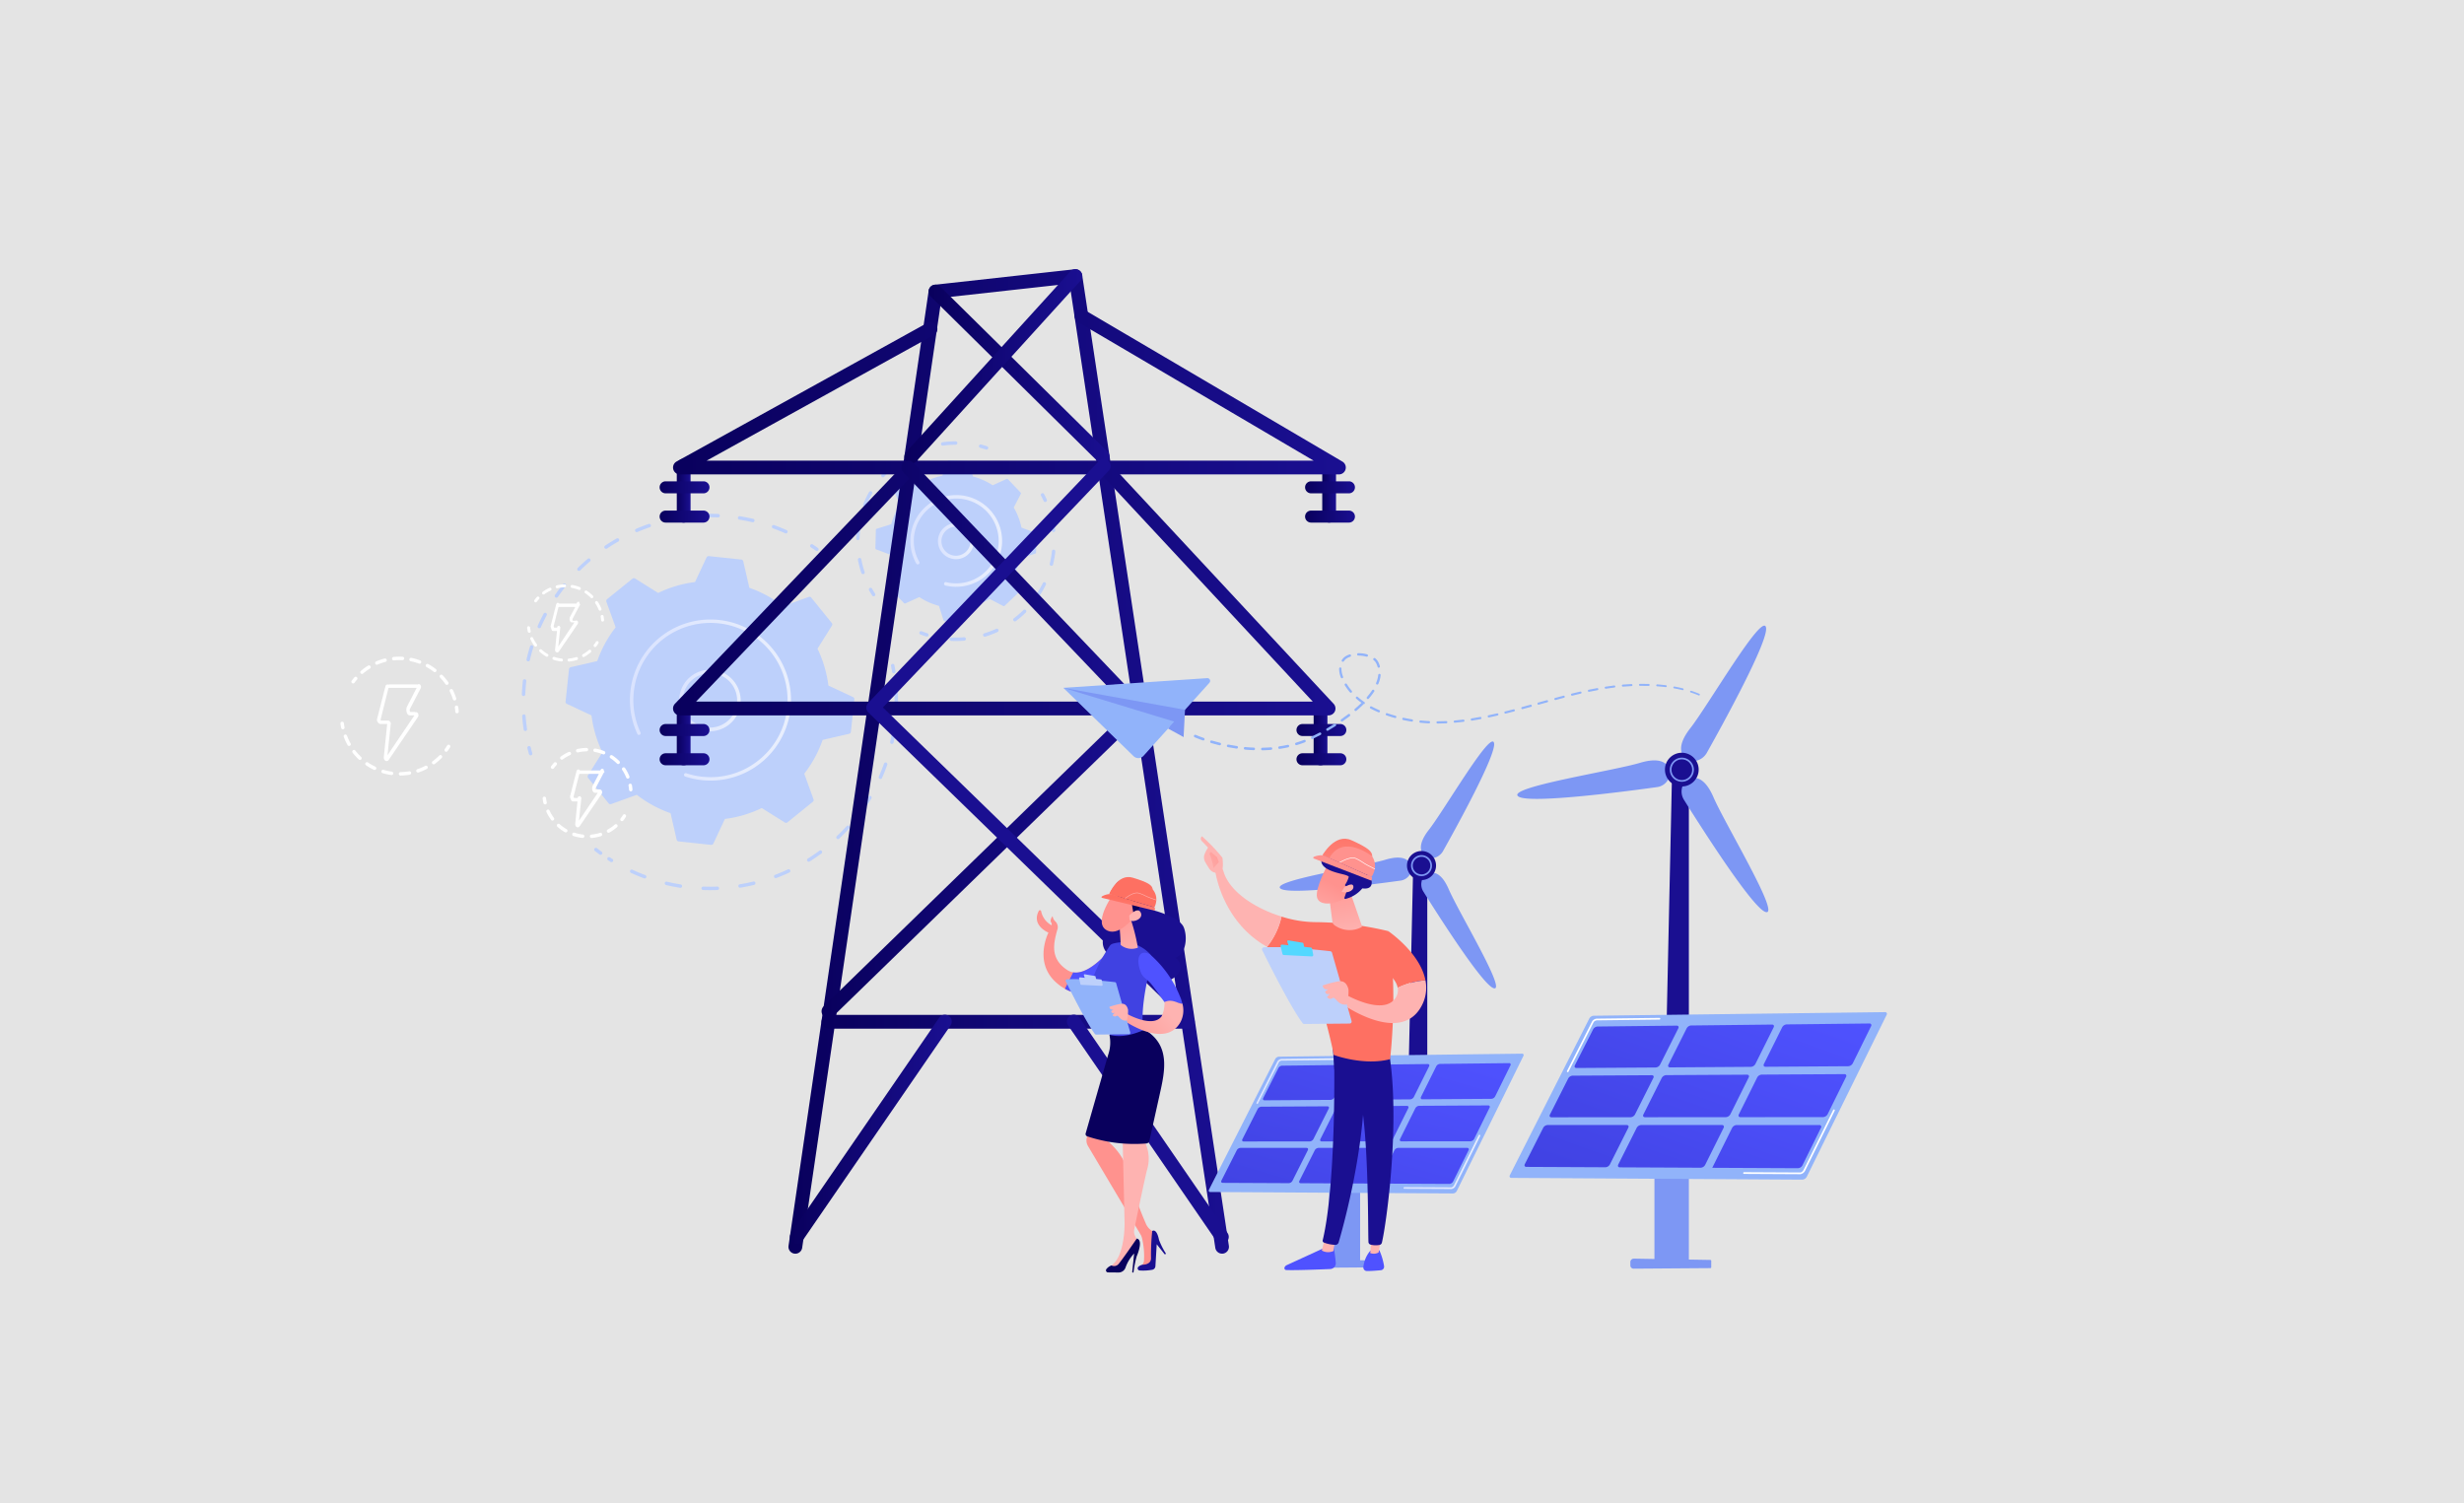 <svg xmlns="http://www.w3.org/2000/svg" xmlns:xlink="http://www.w3.org/1999/xlink" width="451.826" height="275.617" viewBox="0 0 451.826 275.617">
  <rect x="0" y="0" width="451.826" height="275.617" fill="#808080" stroke="none"/>
  <defs>
    <linearGradient id="linear-gradient" y1="0.5" x2="1" y2="0.5" gradientUnits="objectBoundingBox">
      <stop offset="0" stop-color="#dae3fe"/>
      <stop offset="1" stop-color="#e9effd"/>
    </linearGradient>
    <linearGradient id="linear-gradient-5" y1="0.5" x2="1" y2="0.5" gradientUnits="objectBoundingBox">
      <stop offset="0" stop-color="#09005d"/>
      <stop offset="1" stop-color="#1a0f91"/>
    </linearGradient>
    <linearGradient id="linear-gradient-23" x1="-4.651" y1="0.5" x2="-3.651" y2="0.5" xlink:href="#linear-gradient-5"/>
    <linearGradient id="linear-gradient-26" x1="-12.127" y1="0.5" x2="-11.127" y2="0.5" xlink:href="#linear-gradient-5"/>
    <linearGradient id="linear-gradient-27" x1="12.729" y1="-0.367" x2="9.885" y2="-0.163" xlink:href="#linear-gradient-5"/>
    <linearGradient id="linear-gradient-28" x1="0.666" y1="-8.942" x2="0.228" y2="15.947" xlink:href="#linear-gradient-5"/>
    <linearGradient id="linear-gradient-29" x1="-13.337" y1="-40.221" x2="-12.357" y2="-40.021" xlink:href="#linear-gradient-5"/>
    <linearGradient id="linear-gradient-30" x1="22.839" y1="-0.356" x2="14.434" y2="-0.032" xlink:href="#linear-gradient-5"/>
    <linearGradient id="linear-gradient-31" x1="0.671" y1="-8.919" x2="0.22" y2="15.909" xlink:href="#linear-gradient-5"/>
    <linearGradient id="linear-gradient-32" x1="-13.744" y1="-43.803" x2="-12.764" y2="-43.603" xlink:href="#linear-gradient-5"/>
    <linearGradient id="linear-gradient-33" x1="-0.871" y1="2.382" x2="2.369" y2="-2.056" gradientUnits="objectBoundingBox">
      <stop offset="0" stop-color="#4042e2"/>
      <stop offset="1" stop-color="#4f52ff"/>
    </linearGradient>
    <linearGradient id="linear-gradient-34" x1="-1.531" y1="3.304" x2="1.653" y2="-1.086" xlink:href="#linear-gradient-33"/>
    <linearGradient id="linear-gradient-35" x1="-2.181" y1="4.226" x2="0.947" y2="-0.116" xlink:href="#linear-gradient-33"/>
    <linearGradient id="linear-gradient-36" x1="-0.485" y1="1.862" x2="2.754" y2="-2.601" xlink:href="#linear-gradient-33"/>
    <linearGradient id="linear-gradient-37" x1="-1.149" y1="2.792" x2="2.033" y2="-1.623" xlink:href="#linear-gradient-33"/>
    <linearGradient id="linear-gradient-38" x1="-1.803" y1="3.723" x2="1.323" y2="-0.646" xlink:href="#linear-gradient-33"/>
    <linearGradient id="linear-gradient-39" x1="-0.098" y1="1.322" x2="3.139" y2="-3.128" xlink:href="#linear-gradient-33"/>
    <linearGradient id="linear-gradient-40" x1="-0.766" y1="2.252" x2="2.415" y2="-2.151" xlink:href="#linear-gradient-33"/>
    <linearGradient id="linear-gradient-41" x1="-1.4" y1="3.182" x2="1.694" y2="-1.174" xlink:href="#linear-gradient-33"/>
    <linearGradient id="linear-gradient-44" x1="-0.751" y1="1.906" x2="2.504" y2="-1.743" xlink:href="#linear-gradient-33"/>
    <linearGradient id="linear-gradient-45" x1="-1.47" y1="2.728" x2="1.728" y2="-0.882" xlink:href="#linear-gradient-33"/>
    <linearGradient id="linear-gradient-46" x1="-2.179" y1="3.549" x2="0.963" y2="-0.022" xlink:href="#linear-gradient-33"/>
    <linearGradient id="linear-gradient-47" x1="-0.372" y1="1.488" x2="2.881" y2="-2.182" xlink:href="#linear-gradient-33"/>
    <linearGradient id="linear-gradient-48" x1="-1.095" y1="2.316" x2="2.101" y2="-1.315" xlink:href="#linear-gradient-33"/>
    <linearGradient id="linear-gradient-49" x1="-1.808" y1="3.145" x2="1.332" y2="-0.447" xlink:href="#linear-gradient-33"/>
    <linearGradient id="linear-gradient-50" x1="0.008" y1="1.053" x2="3.26" y2="-2.606" xlink:href="#linear-gradient-33"/>
    <linearGradient id="linear-gradient-51" x1="-0.719" y1="1.881" x2="2.476" y2="-1.739" xlink:href="#linear-gradient-33"/>
    <linearGradient id="linear-gradient-52" x1="-1.411" y1="2.709" x2="1.695" y2="-0.872" xlink:href="#linear-gradient-33"/>
    <linearGradient id="linear-gradient-53" x1="-30.53" y1="-7.617" x2="-30.417" y2="-0.965" xlink:href="#linear-gradient-33"/>
    <linearGradient id="linear-gradient-54" x1="-125.458" y1="0.5" x2="-124.458" y2="0.5" gradientUnits="objectBoundingBox">
      <stop offset="0" stop-color="#ff928e"/>
      <stop offset="1" stop-color="#feb3b1"/>
    </linearGradient>
    <linearGradient id="linear-gradient-55" x1="-38.68" y1="0.5" x2="-37.68" y2="0.5" xlink:href="#linear-gradient-5"/>
    <linearGradient id="linear-gradient-56" x1="-82.431" y1="-9.024" x2="-82.151" y2="-1.235" xlink:href="#linear-gradient-33"/>
    <linearGradient id="linear-gradient-57" x1="-153.818" y1="0.5" x2="-152.818" y2="0.5" xlink:href="#linear-gradient-54"/>
    <linearGradient id="linear-gradient-58" x1="-27.872" y1="0.5" x2="-26.872" y2="0.5" xlink:href="#linear-gradient-5"/>
    <linearGradient id="linear-gradient-59" x1="-15.37" y1="4.168" x2="-15.82" y2="4.766" gradientUnits="objectBoundingBox">
      <stop offset="0" stop-color="#fe7062"/>
      <stop offset="1" stop-color="#ff928e"/>
    </linearGradient>
    <linearGradient id="linear-gradient-60" x1="-22.142" y1="0.5" x2="-21.142" y2="0.5" xlink:href="#linear-gradient-54"/>
    <linearGradient id="linear-gradient-61" x1="1.091" y1="-0.689" x2="0.917" y2="-0.352" xlink:href="#linear-gradient-54"/>
    <linearGradient id="linear-gradient-62" x1="1.665" y1="-0.953" x2="-0.737" y2="1.75" xlink:href="#linear-gradient-54"/>
    <linearGradient id="linear-gradient-63" x1="-41.515" y1="9.957" x2="-42.644" y2="11.485" xlink:href="#linear-gradient-59"/>
    <linearGradient id="linear-gradient-64" x1="-20.745" y1="0.5" x2="-19.745" y2="0.5" xlink:href="#linear-gradient-54"/>
    <linearGradient id="linear-gradient-65" x1="-90.253" y1="-3.497" x2="-90.826" y2="1.805" gradientUnits="objectBoundingBox">
      <stop offset="0" stop-color="#53d8ff"/>
      <stop offset="1" stop-color="#3840f7"/>
    </linearGradient>
    <linearGradient id="linear-gradient-66" x1="-47.225" y1="-1.235" x2="-47.368" y2="1.146" xlink:href="#linear-gradient-65"/>
    <linearGradient id="linear-gradient-67" x1="-62.855" y1="0.5" x2="-61.855" y2="0.5" xlink:href="#linear-gradient-54"/>
    <linearGradient id="linear-gradient-68" x1="0.303" y1="-0.616" x2="0.607" y2="1.138" xlink:href="#linear-gradient-54"/>
    <linearGradient id="linear-gradient-69" x1="-154.619" y1="-71.133" x2="-155.132" y2="-70.022" xlink:href="#linear-gradient-54"/>
    <linearGradient id="linear-gradient-70" x1="-120.797" y1="-50.106" x2="-120.591" y2="-48.923" xlink:href="#linear-gradient-5"/>
    <linearGradient id="linear-gradient-71" x1="-506.979" y1="-347.961" x2="-508.65" y2="-342.576" xlink:href="#linear-gradient-54"/>
    <linearGradient id="linear-gradient-72" x1="-21.388" y1="-3.005" x2="-20.686" y2="-4.289" xlink:href="#linear-gradient-59"/>
    <linearGradient id="linear-gradient-73" x1="0.51" y1="-0.414" x2="0.487" y2="2.614" xlink:href="#linear-gradient-59"/>
    <linearGradient id="linear-gradient-74" x1="-19.276" y1="-4.87" x2="-18.211" y2="-4.87" xlink:href="#linear-gradient-59"/>
    <linearGradient id="linear-gradient-75" x1="-8.368" y1="0.049" x2="-9.057" y2="0.806" xlink:href="#linear-gradient-54"/>
    <linearGradient id="linear-gradient-76" x1="-19.927" y1="2.034" x2="-6.137" y2="-1.575" xlink:href="#linear-gradient-33"/>
    <linearGradient id="linear-gradient-77" x1="175.127" y1="-20.965" x2="171.656" y2="-20.448" xlink:href="#linear-gradient-5"/>
    <linearGradient id="linear-gradient-78" x1="151.506" y1="8.078" x2="152.669" y2="7.91" xlink:href="#linear-gradient-33"/>
    <linearGradient id="linear-gradient-79" x1="0.2" y1="-0.426" x2="0.666" y2="1.331" xlink:href="#linear-gradient-54"/>
    <linearGradient id="linear-gradient-80" x1="-208.708" y1="-119.907" x2="-209.527" y2="-118.913" xlink:href="#linear-gradient-54"/>
    <linearGradient id="linear-gradient-81" x1="-437.54" y1="81.056" x2="-439.428" y2="82.953" xlink:href="#linear-gradient-5"/>
    <linearGradient id="linear-gradient-82" x1="-589.919" y1="-449.117" x2="-592.23" y2="-445.404" xlink:href="#linear-gradient-54"/>
    <linearGradient id="linear-gradient-83" x1="131.986" y1="1.673" x2="133.387" y2="0.537" xlink:href="#linear-gradient-54"/>
    <linearGradient id="linear-gradient-84" x1="343.703" y1="-27.344" x2="342.932" y2="-26.379" xlink:href="#linear-gradient-5"/>
    <linearGradient id="linear-gradient-85" x1="3.681" y1="0.033" x2="2.308" y2="0.221" xlink:href="#linear-gradient-54"/>
    <linearGradient id="linear-gradient-86" x1="269.155" y1="2.191" x2="270.147" y2="2.191" xlink:href="#linear-gradient-5"/>
    <linearGradient id="linear-gradient-87" x1="116.423" y1="1.821" x2="116.899" y2="0.871" xlink:href="#linear-gradient-5"/>
    <linearGradient id="linear-gradient-88" x1="198.338" y1="59.536" x2="199.025" y2="58.113" xlink:href="#linear-gradient-59"/>
    <linearGradient id="linear-gradient-89" x1="214.9" y1="88.288" x2="215.933" y2="89.715" xlink:href="#linear-gradient-59"/>
    <linearGradient id="linear-gradient-90" x1="0.81" y1="-2.799" x2="0.674" y2="-1.19" xlink:href="#linear-gradient-54"/>
    <linearGradient id="linear-gradient-91" x1="0.571" y1="0.312" x2="0.199" y2="1.715" xlink:href="#linear-gradient-59"/>
    <linearGradient id="linear-gradient-92" x1="-22.393" y1="2.128" x2="-7.958" y2="-1.018" xlink:href="#linear-gradient-33"/>
    <linearGradient id="linear-gradient-93" x1="-0.115" y1="1.085" x2="0.811" y2="0.362" xlink:href="#linear-gradient-54"/>
    <linearGradient id="linear-gradient-94" x1="0.207" y1="-1.207" x2="0.413" y2="-0.155" xlink:href="#linear-gradient-54"/>
  </defs>
  <g id="Grupo_999366" data-name="Grupo 999366" transform="translate(3.254 -3.814)">
    <g id="Grupo_999367" data-name="Grupo 999367">
      <rect id="BG" width="451.826" height="275.617" transform="translate(-3.254 3.814)" fill="#e8e8e8" opacity="0.949"/>
      <g id="Grupo_66342" data-name="Grupo 66342" transform="translate(-338.886 -141.334)">
        <g id="Grupo_66263" data-name="Grupo 66263" transform="translate(431.319 226.074)">
          <g id="Grupo_66260" data-name="Grupo 66260" transform="translate(0 13.298)">
            <g id="Grupo_66257" data-name="Grupo 66257">
              <path id="Trazado_115524" data-name="Trazado 115524" d="M640.458,813.268a.316.316,0,0,1-.3-.228q-.154-.534-.291-1.073a.316.316,0,1,1,.612-.155q.134.53.286,1.053a.316.316,0,0,1-.3.4Z" transform="translate(-638.842 -768.977)" fill="#bdd0fb"/>
              <path id="Trazado_115525" data-name="Trazado 115525" d="M633.357,550.856a.315.315,0,0,1-.312-.27c-.119-.809-.211-1.635-.271-2.454a.316.316,0,0,1,.629-.047c.06.8.149,1.615.266,2.409a.315.315,0,0,1-.266.358A.308.308,0,0,1,633.357,550.856Zm-.332-6.407h-.013a.316.316,0,0,1-.3-.328q.023-.564.065-1.13c.033-.443.074-.891.124-1.331a.316.316,0,1,1,.627.07c-.049.433-.09.873-.122,1.307q-.041.557-.064,1.11A.315.315,0,0,1,633.025,544.45Zm.859-6.356a.315.315,0,0,1-.308-.387c.185-.8.4-1.6.643-2.384a.316.316,0,0,1,.6.186c-.237.769-.45,1.556-.631,2.34A.316.316,0,0,1,633.883,538.093Zm2.031-6.086a.316.316,0,0,1-.288-.444c.332-.749.7-1.5,1.081-2.222a.316.316,0,1,1,.557.3c-.379.712-.736,1.446-1.061,2.182A.316.316,0,0,1,635.914,532.008Zm3.14-5.6a.316.316,0,0,1-.259-.5c.467-.674.964-1.34,1.478-1.979a.316.316,0,0,1,.492.4c-.5.627-.993,1.281-1.451,1.943A.316.316,0,0,1,639.054,526.411Zm4.131-4.909a.315.315,0,0,1-.222-.54c.585-.577,1.2-1.138,1.82-1.669a.316.316,0,1,1,.41.48c-.611.521-1.212,1.072-1.786,1.638A.314.314,0,0,1,643.185,521.5Zm4.97-4.055a.316.316,0,0,1-.176-.578c.682-.458,1.388-.9,2.1-1.3a.316.316,0,1,1,.313.548c-.7.4-1.389.828-2.059,1.277A.313.313,0,0,1,648.154,517.447Zm32.988-2.814a.312.312,0,0,1-.129-.027c-.735-.329-1.491-.635-2.248-.91a.315.315,0,1,1,.216-.593c.771.28,1.541.591,2.289.926a.316.316,0,0,1-.129.6Zm-27.353-.245a.316.316,0,0,1-.124-.606c.755-.322,1.529-.62,2.3-.886a.316.316,0,1,1,.206.6c-.759.261-1.519.554-2.26.87A.313.313,0,0,1,653.79,514.388Zm21.276-1.809a.326.326,0,0,1-.073-.008c-.785-.185-1.585-.343-2.379-.471a.316.316,0,1,1,.1-.623c.809.13,1.624.292,2.423.48a.316.316,0,0,1-.072.623Zm-15.168-.14a.316.316,0,0,1-.067-.624c.8-.174,1.618-.321,2.43-.438a.316.316,0,0,1,.089.625c-.8.114-1.6.259-2.385.43A.312.312,0,0,1,659.9,512.439Zm8.813-.742H668.7c-.806-.037-1.622-.044-2.425-.024a.312.312,0,0,1-.323-.308.315.315,0,0,1,.307-.324c.817-.02,1.648-.013,2.469.024a.316.316,0,0,1-.014.631Z" transform="translate(-632.709 -511.031)" fill="#bdd0fb"/>
              <path id="Trazado_115526" data-name="Trazado 115526" d="M1007,551.6a.313.313,0,0,1-.181-.057q-.446-.314-.9-.613a.316.316,0,1,1,.346-.528q.465.305.919.624a.316.316,0,0,1-.182.574Z" transform="translate(-952.897 -544.777)" fill="#bdd0fb"/>
            </g>
            <g id="Grupo_66258" data-name="Grupo 66258" transform="translate(13.254 27.525)">
              <path id="Trazado_115527" data-name="Trazado 115527" d="M1110.862,706.946a.316.316,0,0,1-.311-.264q-.088-.539-.195-1.074a.316.316,0,1,1,.619-.123q.107.545.2,1.094a.315.315,0,0,1-.26.363A.3.3,0,0,1,1110.862,706.946Z" transform="translate(-1055.907 -705.231)" fill="#bdd0fb"/>
              <path id="Trazado_115528" data-name="Trazado 115528" d="M762.009,775.339c-.426,0-.859-.007-1.292-.023a.316.316,0,0,1-.3-.327.319.319,0,0,1,.327-.3c.425.015.853.018,1.269.023s.86-.008,1.292-.025a.316.316,0,1,1,.024.631C762.886,775.33,762.443,775.339,762.009,775.339Zm-5.46-.429a.294.294,0,0,1-.05,0c-.856-.136-1.717-.306-2.56-.506a.316.316,0,1,1,.146-.614c.827.2,1.673.363,2.513.5a.315.315,0,0,1-.049.627Zm10.94-.017a.316.316,0,0,1-.05-.627c.84-.137,1.684-.308,2.509-.508a.316.316,0,0,1,.149.613c-.841.2-1.7.378-2.556.518A.331.331,0,0,1,767.489,774.893ZM750,773.188a.316.316,0,0,1-.11-.02c-.811-.3-1.622-.64-2.408-1a.316.316,0,0,1,.265-.573c.772.357,1.568.688,2.364.985a.315.315,0,0,1-.11.611Zm24.036-.048a.316.316,0,0,1-.112-.611c.794-.3,1.587-.635,2.357-1a.316.316,0,0,1,.268.572c-.784.367-1.592.708-2.4,1.014A.315.315,0,0,1,774.032,773.14Zm-30.118-2.94a.316.316,0,0,1-.166-.047q-.24-.149-.477-.3a.316.316,0,0,1,.343-.53q.232.15.467.3a.316.316,0,0,1-.167.584Zm36.181-.073a.316.316,0,0,1-.168-.583c.721-.452,1.433-.937,2.116-1.441a.316.316,0,0,1,.375.508c-.7.514-1.421,1.007-2.155,1.468A.312.312,0,0,1,780.1,770.128Zm5.355-4.148a.316.316,0,0,1-.217-.545c.619-.585,1.222-1.2,1.793-1.829a.316.316,0,1,1,.467.425c-.581.64-1.2,1.266-1.826,1.863A.315.315,0,0,1,785.451,765.98Zm4.438-5.119a.316.316,0,0,1-.257-.5c.492-.7.962-1.418,1.4-2.146a.316.316,0,1,1,.542.324c-.444.742-.923,1.478-1.424,2.186A.316.316,0,0,1,789.889,760.861Zm3.342-5.9a.316.316,0,0,1-.289-.443c.344-.777.661-1.578.945-2.379a.316.316,0,0,1,.6.21c-.289.817-.612,1.632-.962,2.424A.316.316,0,0,1,793.232,754.965Zm2.105-6.438a.323.323,0,0,1-.068-.007.316.316,0,0,1-.241-.376c.182-.829.335-1.677.454-2.519a.316.316,0,1,1,.625.089c-.122.858-.277,1.721-.463,2.566A.316.316,0,0,1,795.337,748.528Zm.8-6.727h-.006a.316.316,0,0,1-.309-.322q.007-.34.007-.679c0-.624-.017-1.257-.052-1.881a.316.316,0,0,1,.3-.333.312.312,0,0,1,.333.3c.035.636.053,1.28.053,1.916q0,.345-.007.692A.316.316,0,0,1,796.132,741.8Z" transform="translate(-740.731 -733.857)" fill="#bdd0fb"/>
              <path id="Trazado_115529" data-name="Trazado 115529" d="M727.422,944.42a.312.312,0,0,1-.185-.06q-.451-.326-.89-.666a.316.316,0,0,1,.386-.5q.431.334.874.654a.316.316,0,0,1-.185.571Z" transform="translate(-726.225 -909.41)" fill="#bdd0fb"/>
            </g>
            <g id="Grupo_66259" data-name="Grupo 66259" transform="translate(8.025 7.761)">
              <path id="Trazado_115530" data-name="Trazado 115530" d="M697.233,611.123a.41.41,0,0,0,.459.128l4.7-1.7a21.751,21.751,0,0,0,6.189,3.371l1.12,4.863a.41.41,0,0,0,.357.316l5.956.632a.411.411,0,0,0,.415-.234l2.116-4.52a21.747,21.747,0,0,0,6.759-2l4.234,2.649a.41.41,0,0,0,.475-.029l4.659-3.765a.41.41,0,0,0,.128-.459l-1.7-4.7a21.755,21.755,0,0,0,3.371-6.19l4.863-1.12a.411.411,0,0,0,.316-.357l.632-5.957a.41.41,0,0,0-.234-.415l-4.52-2.116a21.756,21.756,0,0,0-2-6.759l2.648-4.234a.41.41,0,0,0-.029-.475l-3.765-4.659a.41.41,0,0,0-.459-.128l-4.7,1.7a21.752,21.752,0,0,0-6.19-3.371l-1.12-4.864a.411.411,0,0,0-.357-.316l-5.957-.632a.41.41,0,0,0-.415.234l-2.116,4.52a21.748,21.748,0,0,0-6.759,2l-4.234-2.649a.41.41,0,0,0-.475.029l-4.659,3.765a.41.41,0,0,0-.128.459l1.7,4.7a21.753,21.753,0,0,0-3.371,6.19l-4.863,1.12a.41.41,0,0,0-.316.357l-.632,5.957a.411.411,0,0,0,.234.415l4.52,2.115a21.76,21.76,0,0,0,2,6.759l-2.649,4.234a.411.411,0,0,0,.029.476Z" transform="translate(-689.333 -565.789)" fill="#bdd0fb"/>
              <path id="Trazado_115531" data-name="Trazado 115531" d="M841.979,724.073a5.637,5.637,0,1,1,.8-.057A5.643,5.643,0,0,1,841.979,724.073Zm.015-10.639a5.066,5.066,0,0,0-.717.051,4.981,4.981,0,1,0,.717-.051Z" transform="translate(-815.51 -691.965)" fill="url(#linear-gradient)"/>
              <path id="Trazado_115532" data-name="Trazado 115532" d="M787.346,677.272a15,15,0,0,1-1.586-.084h0a14.87,14.87,0,0,1-3.074-.66.316.316,0,0,1-.217-.3.321.321,0,0,1,.016-.1.316.316,0,0,1,.4-.2,14.239,14.239,0,0,0,2.943.632h0a14.048,14.048,0,0,0,10.267-2.974l.112-.09a14.045,14.045,0,0,0,5.172-9.5,14.356,14.356,0,0,0,.081-1.518,14.139,14.139,0,0,0-28.2-1.464,14.136,14.136,0,0,0,1.227,7.43.316.316,0,1,1-.573.266,14.729,14.729,0,0,1-1.365-6.194,14.773,14.773,0,0,1,16.328-14.7,14.773,14.773,0,0,1,13.213,14.659,15.018,15.018,0,0,1-.084,1.586,14.774,14.774,0,0,1-14.659,13.214Z" transform="translate(-760.754 -636.116)" fill="url(#linear-gradient)"/>
            </g>
          </g>
          <path id="Trazado_115533" data-name="Trazado 115533" d="M1095.666,468.365l2.547-1.159a12.19,12.19,0,0,0,3.607,1.608l.842,2.667a.229.229,0,0,0,.213.161l3.355.088a.23.23,0,0,0,.221-.149l.981-2.618a12.191,12.191,0,0,0,3.687-1.416l2.482,1.291a.23.23,0,0,0,.264-.037l2.435-2.31a.23.23,0,0,0,.051-.262l-1.159-2.547a12.187,12.187,0,0,0,1.608-3.607l2.667-.842a.23.23,0,0,0,.161-.213l.088-3.355a.229.229,0,0,0-.149-.221l-2.619-.981a12.183,12.183,0,0,0-1.416-3.686l1.291-2.482a.23.23,0,0,0-.037-.264l-2.31-2.435a.23.23,0,0,0-.262-.051l-2.547,1.159a12.185,12.185,0,0,0-3.607-1.608l-.842-2.667a.23.23,0,0,0-.213-.161l-3.355-.088a.231.231,0,0,0-.222.149l-.981,2.619a12.187,12.187,0,0,0-3.686,1.416l-2.482-1.291a.23.23,0,0,0-.264.037l-2.435,2.31a.23.23,0,0,0-.051.262l1.159,2.547a12.185,12.185,0,0,0-1.608,3.607l-2.667.842a.23.23,0,0,0-.161.213l-.088,3.355a.23.23,0,0,0,.149.221l2.619.981a12.183,12.183,0,0,0,1.416,3.686l-1.291,2.482a.23.23,0,0,0,.037.264l2.31,2.435A.23.23,0,0,0,1095.666,468.365Z" transform="translate(-1025.328 -438.64)" fill="#bdd0fb"/>
          <path id="Trazado_115534" data-name="Trazado 115534" d="M1174.445,529.768a3.3,3.3,0,1,1,.729-.081h0A3.32,3.32,0,0,1,1174.445,529.768Zm.007-5.962a2.665,2.665,0,1,0,.584,5.265h0a2.665,2.665,0,0,0-.584-5.265Z" transform="translate(-1094.84 -508.156)" fill="url(#linear-gradient)"/>
          <g id="Grupo_66261" data-name="Grupo 66261" transform="translate(61.308)">
            <path id="Trazado_115535" data-name="Trazado 115535" d="M1082.526,608.2a.315.315,0,0,1-.265-.144c-.2-.312-.4-.634-.581-.959a.316.316,0,0,1,.55-.31c.177.313.365.625.56.925a.316.316,0,0,1-.264.488Z" transform="translate(-1079.319 -579.781)" fill="#bdd0fb"/>
            <path id="Trazado_115536" data-name="Trazado 115536" d="M1066.519,441.564a.316.316,0,0,1-.3-.215,18.528,18.528,0,0,1-.506-1.818q-.063-.277-.116-.554a.316.316,0,1,1,.62-.12q.051.268.112.535a17.926,17.926,0,0,0,.489,1.756.316.316,0,0,1-.3.416Zm-.932-6.229h-.009a.316.316,0,0,1-.307-.324,18.253,18.253,0,0,1,.232-2.442.316.316,0,1,1,.623.1,17.583,17.583,0,0,0-.224,2.358A.316.316,0,0,1,1065.587,435.336Zm1.276-6.168a.312.312,0,0,1-.117-.023.315.315,0,0,1-.176-.41,18.419,18.419,0,0,1,1.06-2.211.316.316,0,1,1,.55.31,17.812,17.812,0,0,0-1.024,2.135A.316.316,0,0,1,1066.863,429.168Zm3.321-5.35a.315.315,0,0,1-.235-.526,18.374,18.374,0,0,1,1.753-1.712.316.316,0,0,1,.41.48,17.715,17.715,0,0,0-1.693,1.653A.315.315,0,0,1,1070.184,423.818Zm4.958-3.88a.316.316,0,0,1-.148-.595,18.3,18.3,0,0,1,2.239-1,.316.316,0,1,1,.218.592,17.6,17.6,0,0,0-2.161.965A.315.315,0,0,1,1075.141,419.938Zm5.993-1.93a.316.316,0,0,1-.043-.628,18.322,18.322,0,0,1,2.446-.172h0a.316.316,0,0,1,0,.631,17.728,17.728,0,0,0-2.362.166A.309.309,0,0,1,1081.135,418.008Z" transform="translate(-1065.271 -417.208)" fill="#bdd0fb"/>
            <path id="Trazado_115537" data-name="Trazado 115537" d="M1225.66,422.273a.312.312,0,0,1-.1-.016c-.338-.112-.687-.214-1.038-.307a.316.316,0,1,1,.16-.61c.363.1.725.2,1.075.317a.316.316,0,0,1-.1.616Z" transform="translate(-1201.75 -420.746)" fill="#bdd0fb"/>
          </g>
          <g id="Grupo_66262" data-name="Grupo 66262" transform="translate(72.907 9.513)">
            <path id="Trazado_115538" data-name="Trazado 115538" d="M1304.984,485.947a.316.316,0,0,1-.287-.184c-.149-.326-.31-.653-.48-.97a.316.316,0,0,1,.557-.3c.176.329.343.667.5,1a.316.316,0,0,1-.287.447Z" transform="translate(-1281.917 -484.329)" fill="#bdd0fb"/>
            <path id="Trazado_115539" data-name="Trazado 115539" d="M1187.211,536.636c-.292,0-.585-.007-.871-.021a.316.316,0,0,1,.031-.631,17.614,17.614,0,0,0,2.328-.042.315.315,0,1,1,.053.629C1188.24,536.614,1187.721,536.636,1187.211,536.636Zm5.292-.793a.316.316,0,0,1-.092-.617,17.792,17.792,0,0,0,2.177-.825.315.315,0,1,1,.262.574,18.273,18.273,0,0,1-2.255.855A.31.31,0,0,1,1192.5,535.843Zm5.523-2.805a.316.316,0,0,1-.19-.568,17.624,17.624,0,0,0,1.764-1.517.316.316,0,0,1,.442.451,18.374,18.374,0,0,1-1.828,1.571A.315.315,0,0,1,1198.025,533.037Zm4.238-4.516a.315.315,0,0,1-.263-.489,17.9,17.9,0,0,0,1.149-2.026.316.316,0,0,1,.568.275,18.534,18.534,0,0,1-1.189,2.1A.315.315,0,0,1,1202.263,528.522Zm2.465-5.684a.326.326,0,0,1-.074-.008.316.316,0,0,1-.233-.381,17.611,17.611,0,0,0,.394-2.3.316.316,0,0,1,.628.065,18.359,18.359,0,0,1-.408,2.378A.316.316,0,0,1,1204.728,522.837Zm.383-6.185a.315.315,0,0,1-.313-.28,17.939,17.939,0,0,0-.323-1.921c-.028-.125-.057-.249-.088-.372a.316.316,0,0,1,.613-.151q.048.191.091.385a18.576,18.576,0,0,1,.335,1.989.316.316,0,0,1-.278.349Z" transform="translate(-1180.521 -509.527)" fill="#bdd0fb"/>
            <path id="Trazado_115540" data-name="Trazado 115540" d="M1148.46,663.846a.311.311,0,0,1-.094-.014c-.355-.111-.712-.235-1.059-.366a.316.316,0,1,1,.224-.59c.335.128.679.247,1.023.354a.316.316,0,0,1-.094.617Z" transform="translate(-1147.103 -637.551)" fill="#bdd0fb"/>
          </g>
          <path id="Trazado_115541" data-name="Trazado 115541" d="M1143.8,503.516l-.225,0a8.483,8.483,0,0,1-1.711-.22l-.065-.015a.316.316,0,0,1-.241-.307.327.327,0,0,1,.009-.075.315.315,0,0,1,.381-.232,7.832,7.832,0,0,0,1.643.218h0a7.794,7.794,0,0,0,7.956-7.072q.023-.249.029-.5c0-.069,0-.138,0-.207a7.783,7.783,0,0,0-15.563-.2c0,.069,0,.138,0,.206a7.771,7.771,0,0,0,1,3.817.316.316,0,1,1-.55.31,8.4,8.4,0,0,1-1.082-4.128q0-.111,0-.223a8.414,8.414,0,0,1,16.825.22q0,.112,0,.224A8.425,8.425,0,0,1,1143.8,503.516Z" transform="translate(-1064.136 -476.841)" fill="url(#linear-gradient)"/>
        </g>
        <g id="Grupo_66273" data-name="Grupo 66273" transform="translate(456.579 194.511)">
          <g id="Grupo_66265" data-name="Grupo 66265" transform="translate(0 34.792)">
            <path id="Trazado_115542" data-name="Trazado 115542" d="M834.462,451.665A1.263,1.263,0,0,1,833.2,450.4V441.25a1.263,1.263,0,1,1,2.525,0V450.4A1.263,1.263,0,0,1,834.462,451.665Z" transform="translate(-830.043 -439.987)" fill="url(#linear-gradient-5)"/>
            <g id="Grupo_66264" data-name="Grupo 66264" transform="translate(0 4.103)">
              <path id="Trazado_115543" data-name="Trazado 115543" d="M820.084,470.041a1.1,1.1,0,0,1-1.1,1.1h-6.944a1.1,1.1,0,0,1-1.1-1.1h0a1.1,1.1,0,0,1,1.1-1.1h6.944a1.1,1.1,0,0,1,1.1,1.1Z" transform="translate(-810.931 -468.936)" fill="url(#linear-gradient-5)"/>
              <path id="Trazado_115544" data-name="Trazado 115544" d="M820.084,507.9a1.1,1.1,0,0,1-1.1,1.1h-6.944a1.1,1.1,0,0,1-1.1-1.1h0a1.1,1.1,0,0,1,1.1-1.1h6.944a1.1,1.1,0,0,1,1.1,1.1Z" transform="translate(-810.931 -501.428)" fill="url(#linear-gradient-5)"/>
            </g>
          </g>
          <g id="Grupo_66267" data-name="Grupo 66267" transform="translate(118.358 34.792)">
            <path id="Trazado_115545" data-name="Trazado 115545" d="M1669.543,451.665a1.263,1.263,0,0,1-1.262-1.263V441.25a1.262,1.262,0,1,1,2.525,0V450.4A1.263,1.263,0,0,1,1669.543,451.665Z" transform="translate(-1665.125 -439.987)" fill="url(#linear-gradient-5)"/>
            <g id="Grupo_66266" data-name="Grupo 66266" transform="translate(0 4.103)">
              <path id="Trazado_115546" data-name="Trazado 115546" d="M1655.165,470.041a1.1,1.1,0,0,1-1.1,1.1h-6.943a1.1,1.1,0,0,1-1.1-1.1h0a1.1,1.1,0,0,1,1.1-1.1h6.943a1.1,1.1,0,0,1,1.1,1.1Z" transform="translate(-1646.012 -468.936)" fill="url(#linear-gradient-5)"/>
              <path id="Trazado_115547" data-name="Trazado 115547" d="M1655.165,507.9a1.1,1.1,0,0,1-1.1,1.1h-6.943a1.1,1.1,0,0,1-1.1-1.1h0a1.1,1.1,0,0,1,1.1-1.1h6.943a1.1,1.1,0,0,1,1.1,1.1Z" transform="translate(-1646.012 -501.428)" fill="url(#linear-gradient-5)"/>
            </g>
          </g>
          <g id="Grupo_66269" data-name="Grupo 66269" transform="translate(116.78 79.295)">
            <path id="Trazado_115548" data-name="Trazado 115548" d="M1658.409,765.656a1.263,1.263,0,0,1-1.262-1.262V755.24a1.263,1.263,0,0,1,2.525,0v9.153A1.262,1.262,0,0,1,1658.409,765.656Z" transform="translate(-1653.99 -753.978)" fill="url(#linear-gradient-5)"/>
            <g id="Grupo_66268" data-name="Grupo 66268" transform="translate(0 4.103)">
              <path id="Trazado_115549" data-name="Trazado 115549" d="M1644.03,784.032a1.1,1.1,0,0,1-1.1,1.1h-6.944a1.1,1.1,0,0,1-1.1-1.1h0a1.1,1.1,0,0,1,1.1-1.1h6.944a1.1,1.1,0,0,1,1.1,1.1Z" transform="translate(-1634.877 -782.927)" fill="url(#linear-gradient-5)"/>
              <path id="Trazado_115550" data-name="Trazado 115550" d="M1644.03,821.889a1.1,1.1,0,0,1-1.1,1.1h-6.944a1.1,1.1,0,0,1-1.1-1.1h0a1.1,1.1,0,0,1,1.1-1.1h6.944a1.1,1.1,0,0,1,1.1,1.1Z" transform="translate(-1634.877 -815.419)" fill="url(#linear-gradient-5)"/>
            </g>
          </g>
          <g id="Grupo_66271" data-name="Grupo 66271" transform="translate(0 79.295)">
            <path id="Trazado_115551" data-name="Trazado 115551" d="M834.462,765.656a1.263,1.263,0,0,1-1.263-1.262V755.24a1.263,1.263,0,0,1,2.525,0v9.153A1.263,1.263,0,0,1,834.462,765.656Z" transform="translate(-830.043 -753.978)" fill="url(#linear-gradient-5)"/>
            <g id="Grupo_66270" data-name="Grupo 66270" transform="translate(0 4.103)">
              <path id="Trazado_115552" data-name="Trazado 115552" d="M820.084,784.032a1.1,1.1,0,0,1-1.1,1.1h-6.944a1.1,1.1,0,0,1-1.1-1.1h0a1.1,1.1,0,0,1,1.1-1.1h6.944a1.1,1.1,0,0,1,1.1,1.1Z" transform="translate(-810.931 -782.927)" fill="url(#linear-gradient-5)"/>
              <path id="Trazado_115553" data-name="Trazado 115553" d="M820.084,821.889a1.1,1.1,0,0,1-1.1,1.1h-6.944a1.1,1.1,0,0,1-1.1-1.1h0a1.1,1.1,0,0,1,1.1-1.1h6.944a1.1,1.1,0,0,1,1.1,1.1Z" transform="translate(-810.931 -815.419)" fill="url(#linear-gradient-5)"/>
            </g>
          </g>
          <g id="Grupo_66272" data-name="Grupo 66272" transform="translate(2.472)">
            <path id="Trazado_115554" data-name="Trazado 115554" d="M1057.21,375.039a1.263,1.263,0,0,1-1.247-1.074l-26.72-176.8-23.473,2.6-25.562,174.2a1.262,1.262,0,1,1-2.5-.367l25.7-175.162a1.262,1.262,0,0,1,1.11-1.071l25.648-2.84a1.26,1.26,0,0,1,1.387,1.066l26.9,178a1.263,1.263,0,0,1-1.06,1.437A1.3,1.3,0,0,1,1057.21,375.039Z" transform="translate(-956.533 -194.511)" fill="url(#linear-gradient-5)"/>
            <path id="Trazado_115555" data-name="Trazado 115555" d="M950.47,276.531H829.632a1.263,1.263,0,0,1-.611-2.368l45.917-25.388a1.263,1.263,0,1,1,1.222,2.21l-41.635,23.021H945.833L902.6,248.579a1.263,1.263,0,0,1,1.28-2.177L951.11,274.18a1.263,1.263,0,0,1-.64,2.351Z" transform="translate(-828.37 -238.898)" fill="url(#linear-gradient-5)"/>
            <path id="Trazado_115556" data-name="Trazado 115556" d="M948.576,488.9H829.632a1.262,1.262,0,0,1-.912-2.135l42.215-44.151a1.263,1.263,0,1,1,1.825,1.745l-40.174,42.016h113.09L906.517,444.3a1.263,1.263,0,1,1,1.848-1.72L949.5,486.776a1.263,1.263,0,0,1-.924,2.123Z" transform="translate(-828.37 -407.079)" fill="url(#linear-gradient-5)"/>
            <path id="Trazado_115557" data-name="Trazado 115557" d="M1190.96,247.347a1.257,1.257,0,0,1-.887-.364l-30.651-30.268a1.262,1.262,0,1,1,1.774-1.8l30.651,30.268a1.262,1.262,0,0,1-.887,2.161Z" transform="translate(-1112.179 -211.713)" fill="url(#linear-gradient-5)"/>
            <path id="Trazado_115558" data-name="Trazado 115558" d="M1128.971,230.148a1.262,1.262,0,0,1-.934-2.112l30.089-33.109a1.263,1.263,0,0,1,1.869,1.7l-30.09,33.109A1.259,1.259,0,0,1,1128.971,230.148Z" transform="translate(-1085.283 -194.514)" fill="url(#linear-gradient-5)"/>
            <path id="Trazado_115559" data-name="Trazado 115559" d="M1021.772,544.439a1.262,1.262,0,0,1-.88-2.167l56.03-54.494-41.432-43.44a1.262,1.262,0,0,1,1.827-1.743l42.3,44.345a1.262,1.262,0,0,1-.033,1.776l-56.927,55.365A1.259,1.259,0,0,1,1021.772,544.439Z" transform="translate(-993.277 -407.097)" fill="url(#linear-gradient-5)"/>
            <path id="Trazado_115560" data-name="Trazado 115560" d="M1136.6,542.21a1.259,1.259,0,0,1-.88-.357l-56.926-55.365a1.262,1.262,0,0,1-.033-1.776l42.3-44.345a1.263,1.263,0,0,1,1.827,1.743l-41.433,43.44,56.031,54.494a1.262,1.262,0,0,1-.88,2.167Z" transform="translate(-1042.97 -405.185)" fill="url(#linear-gradient-23)"/>
          </g>
          <path id="Trazado_115561" data-name="Trazado 115561" d="M1087.486,1161.8h-65.965a1.263,1.263,0,0,1,0-2.525h65.965a1.263,1.263,0,0,1,0,2.525Z" transform="translate(-990.59 -1022.532)" fill="url(#linear-gradient-5)"/>
          <path id="Trazado_115562" data-name="Trazado 115562" d="M980.834,1201.237a1.262,1.262,0,0,1-1.039-1.978l27.129-39.455a1.263,1.263,0,1,1,2.081,1.431l-27.129,39.454A1.261,1.261,0,0,1,980.834,1201.237Z" transform="translate(-955.671 -1022.521)" fill="url(#linear-gradient-5)"/>
          <path id="Trazado_115563" data-name="Trazado 115563" d="M1366.494,1201.237a1.261,1.261,0,0,1-1.042-.547l-27.129-39.454a1.263,1.263,0,1,1,2.08-1.431l27.129,39.455a1.262,1.262,0,0,1-1.039,1.978Z" transform="translate(-1263.383 -1022.521)" fill="url(#linear-gradient-26)"/>
        </g>
        <g id="Grupo_66278" data-name="Grupo 66278" transform="translate(613.855 259.878)">
          <g id="Grupo_66274" data-name="Grupo 66274" transform="translate(25.714 26.237)">
            <path id="Trazado_115564" data-name="Trazado 115564" d="M2113.07,892.435l1.118-51.609h3.068v52.866Z" transform="translate(-2111.504 -840.826)" fill="url(#linear-gradient-27)"/>
            <path id="Trazado_115565" data-name="Trazado 115565" d="M2109.231,1205.228c0,.814-.386,1.42-.862,1.42h-5.485c-.476,0-.862-.606-.862-1.42h0c0-.814.386-1.42.862-1.42h5.485c.476,0,.862.606.862,1.42Z" transform="translate(-2102.022 -1152.361)" fill="url(#linear-gradient-28)"/>
          </g>
          <g id="Grupo_66277" data-name="Grupo 66277">
            <path id="Trazado_115566" data-name="Trazado 115566" d="M2148.118,656.053c-.6-2.976-10.576,14.234-13.887,18.468s-.729,5.563-.729,5.563l.434.41h0a3.045,3.045,0,0,0,3.291-1.409C2140.29,673.637,2148.612,658.483,2148.118,656.053Z" transform="translate(-2102.503 -655.709)" fill="#7d97f4"/>
            <path id="Trazado_115567" data-name="Trazado 115567" d="M2148.559,877.31c2.9.9-7.421-16.106-9.549-21.042s-4.5-3.268-4.5-3.268l-.535.222h0a2.858,2.858,0,0,0-.374,3.526C2136.914,862.048,2146.189,876.578,2148.559,877.31Z" transform="translate(-2103.031 -824.805)" fill="#7d97f4"/>
            <path id="Trazado_115568" data-name="Trazado 115568" d="M1920.822,836.677c-2.55-1.65,17.113-4.647,22.264-6.184s5.363,1.353,5.363,1.353l.141.553v0a2.723,2.723,0,0,1-2.432,2.55C1939.968,835.811,1922.9,838.025,1920.822,836.677Z" transform="translate(-1920.594 -805.335)" fill="#7d97f4"/>
            <g id="Grupo_66276" data-name="Grupo 66276" transform="translate(27.078 23.307)">
              <path id="Trazado_115569" data-name="Trazado 115569" d="M2117.631,824.333a3.092,3.092,0,1,1-1.8-3.984A3.092,3.092,0,0,1,2117.631,824.333Z" transform="translate(-2111.644 -820.15)" fill="url(#linear-gradient-29)"/>
              <g id="Grupo_66275" data-name="Grupo 66275" transform="translate(0.891 0.898)">
                <path id="Trazado_115570" data-name="Trazado 115570" d="M2120.135,830.908a2.21,2.21,0,1,1,2.07-1.431h0A2.213,2.213,0,0,1,2120.135,830.908Zm0-4.105a1.895,1.895,0,1,0,1.774,2.563h0a1.9,1.9,0,0,0-1.774-2.563Z" transform="translate(-2117.928 -826.487)" fill="#7d97f4"/>
              </g>
            </g>
          </g>
        </g>
        <g id="Grupo_66283" data-name="Grupo 66283" transform="translate(570.299 281.121)">
          <g id="Grupo_66279" data-name="Grupo 66279" transform="translate(22.156 22.669)">
            <path id="Trazado_115571" data-name="Trazado 115571" d="M1778.9,1009.968l1-44.436h2.579v45.487Z" transform="translate(-1777.581 -965.532)" fill="url(#linear-gradient-30)"/>
            <path id="Trazado_115572" data-name="Trazado 115572" d="M1775.817,1278.557c0,.7-.332,1.263-.743,1.263h-4.726c-.41,0-.743-.561-.743-1.263h0c0-.7.332-1.262.743-1.262h4.726c.41,0,.743.561.743,1.262Z" transform="translate(-1769.606 -1233.108)" fill="url(#linear-gradient-31)"/>
          </g>
          <g id="Grupo_66282" data-name="Grupo 66282" transform="translate(0)">
            <path id="Trazado_115573" data-name="Trazado 115573" d="M1809.322,805.887c-.521-2.564-9.113,12.264-11.966,15.912s-.627,4.794-.627,4.794l.373.353h0a2.623,2.623,0,0,0,2.836-1.214C1802.577,821.038,1809.748,807.981,1809.322,805.887Z" transform="translate(-1770.02 -805.591)" fill="#7d97f4"/>
            <path id="Trazado_115574" data-name="Trazado 115574" d="M1809.7,996.525c2.5.772-6.394-13.877-8.227-18.13s-3.878-2.816-3.878-2.816l-.461.191h0a2.461,2.461,0,0,0-.322,3.038C1799.668,983.374,1807.66,995.894,1809.7,996.525Z" transform="translate(-1770.475 -951.285)" fill="#7d97f4"/>
            <path id="Trazado_115575" data-name="Trazado 115575" d="M1613.48,961.516c-2.2-1.422,14.745-4,19.183-5.328s4.664,1.166,4.664,1.166l.165.476v0a2.388,2.388,0,0,1-2.138,2.2C1630.02,960.769,1615.274,962.677,1613.48,961.516Z" transform="translate(-1613.285 -934.51)" fill="#7d97f4"/>
            <g id="Grupo_66281" data-name="Grupo 66281" transform="translate(23.331 20.081)">
              <path id="Trazado_115576" data-name="Trazado 115576" d="M1783.054,950.879a2.664,2.664,0,1,1-1.555-3.432A2.664,2.664,0,0,1,1783.054,950.879Z" transform="translate(-1777.895 -947.275)" fill="url(#linear-gradient-32)"/>
              <g id="Grupo_66280" data-name="Grupo 66280" transform="translate(0.745 0.752)">
                <path id="Trazado_115577" data-name="Trazado 115577" d="M1785.074,956.435a1.925,1.925,0,1,1,1.8-1.247h0A1.929,1.929,0,0,1,1785.074,956.435Zm0-3.537a1.61,1.61,0,1,0,1.508,2.178h0a1.613,1.613,0,0,0-1.508-2.178Z" transform="translate(-1783.15 -952.583)" fill="#7d97f4"/>
              </g>
            </g>
          </g>
        </g>
        <g id="Grupo_66288" data-name="Grupo 66288" transform="translate(557.273 338.365)">
          <g id="Grupo_66284" data-name="Grupo 66284" transform="translate(18.612 10.244)">
            <rect id="Rectángulo_32398" data-name="Rectángulo 32398" width="5.681" height="28.09" transform="translate(3.472)" fill="#7d97f4"/>
            <path id="Trazado_115578" data-name="Trazado 115578" d="M1665,1477.026c0,.066-.1.119-.18.12l-11.669.085a.456.456,0,0,1-.461-.468v-.582a.436.436,0,0,1,.447-.485l11.7.2c.075,0,.165.052.165.116Z" transform="translate(-1652.692 -1448.207)" fill="#7d97f4"/>
          </g>
          <g id="Grupo_66287" data-name="Grupo 66287" transform="translate(0 0)">
            <g id="Grupo_66286" data-name="Grupo 66286">
              <path id="Trazado_115579" data-name="Trazado 115579" d="M1578.815,1209.475l-44.576.552a.828.828,0,0,0-.658.421l-12.154,23.969c-.118.233-.014.424.233.425l44.51.267a.841.841,0,0,0,.693-.434l12.219-24.778A.27.27,0,0,0,1578.815,1209.475Z" transform="translate(-1521.378 -1209.475)" fill="#91b3fa"/>
              <g id="Grupo_66285" data-name="Grupo 66285" transform="translate(2.287 1.737)">
                <path id="Trazado_115580" data-name="Trazado 115580" d="M1607.221,1224.051l-12.129.135a.829.829,0,0,0-.66.422l-2.792,5.512c-.117.231-.011.417.237.415l12.124-.079a.833.833,0,0,0,.669-.425l2.8-5.564C1607.583,1224.234,1607.473,1224.048,1607.221,1224.051Z" transform="translate(-1583.928 -1223.721)" fill="url(#linear-gradient-33)"/>
                <path id="Trazado_115581" data-name="Trazado 115581" d="M1708.46,1222.9l-12.388.139a.836.836,0,0,0-.67.426l-2.8,5.57c-.117.234-.007.421.246.42l12.384-.081a.841.841,0,0,0,.679-.43l2.8-5.624C1708.832,1223.086,1708.718,1222.9,1708.46,1222.9Z" transform="translate(-1670.583 -1222.734)" fill="url(#linear-gradient-34)"/>
                <path id="Trazado_115582" data-name="Trazado 115582" d="M1811.87,1221.727l-12.656.141a.845.845,0,0,0-.68.431l-2.8,5.629c-.117.236,0,.426.255.424l12.652-.082a.85.85,0,0,0,.689-.435l2.806-5.684A.27.27,0,0,0,1811.87,1221.727Z" transform="translate(-1759.095 -1221.727)" fill="url(#linear-gradient-35)"/>
                <path id="Trazado_115583" data-name="Trazado 115583" d="M1580.252,1277.59l-12.123.068a.824.824,0,0,0-.66.421l-2.805,5.537c-.118.232-.013.42.235.42l12.118-.011a.828.828,0,0,0,.67-.425l2.81-5.591C1580.613,1277.777,1580.5,1277.589,1580.252,1277.59Z" transform="translate(-1560.774 -1269.672)" fill="url(#linear-gradient-36)"/>
                <path id="Trazado_115584" data-name="Trazado 115584" d="M1681.442,1277.011l-12.383.07a.833.833,0,0,0-.67.426l-2.811,5.6c-.118.235-.008.425.244.424l12.378-.011a.836.836,0,0,0,.68-.429l2.815-5.65C1681.813,1277.2,1681.7,1277.01,1681.442,1277.011Z" transform="translate(-1647.387 -1269.175)" fill="url(#linear-gradient-37)"/>
                <path id="Trazado_115585" data-name="Trazado 115585" d="M1784.807,1276.419l-12.651.071a.841.841,0,0,0-.681.43l-2.815,5.656c-.118.237,0,.429.254.429l12.647-.011a.845.845,0,0,0,.69-.434l2.819-5.711A.272.272,0,0,0,1784.807,1276.419Z" transform="translate(-1735.859 -1268.667)" fill="url(#linear-gradient-38)"/>
                <path id="Trazado_115586" data-name="Trazado 115586" d="M1553.157,1331.38H1541.04a.821.821,0,0,0-.661.421l-2.818,5.563c-.118.233-.013.423.234.424l12.112.057a.823.823,0,0,0,.671-.424l2.823-5.617C1553.518,1331.57,1553.41,1331.38,1553.157,1331.38Z" transform="translate(-1537.512 -1315.838)" fill="url(#linear-gradient-39)"/>
                <path id="Trazado_115587" data-name="Trazado 115587" d="M1654.3,1331.376H1641.92a.828.828,0,0,0-.671.425l-2.824,5.622c-.118.236-.01.428.243.429l12.372.059a.833.833,0,0,0,.681-.429l2.828-5.677C1654.668,1331.568,1654.555,1331.376,1654.3,1331.376Z" transform="translate(-1624.082 -1315.835)" fill="url(#linear-gradient-40)"/>
                <path id="Trazado_115588" data-name="Trazado 115588" d="M1756.6,1331.373h-12.646a.836.836,0,0,0-.681.43l-3.043,6.114,13.109.062a.841.841,0,0,0,.691-.433l2.833-5.739A.275.275,0,0,0,1756.6,1331.373Z" transform="translate(-1711.499 -1315.833)" fill="url(#linear-gradient-41)"/>
              </g>
            </g>
            <path id="Trazado_115589" data-name="Trazado 115589" d="M1782.218,1324.31h0l-8.619-.046a.158.158,0,0,1,0-.316h0l8.619.046h0c.177,0,.391-.22.5-.433l4.5-9.129a.158.158,0,0,1,.283.14l-4.5,9.129A1.01,1.01,0,0,1,1782.218,1324.31Z" transform="translate(-1737.714 -1299.481)" fill="url(#linear-gradient)"/>
            <path id="Trazado_115590" data-name="Trazado 115590" d="M1583.259,1223.859a.157.157,0,0,1-.14-.229l3.849-7.6a.977.977,0,0,1,.845-.426l9.479-.114a.168.168,0,0,1,.16.156.158.158,0,0,1-.156.16l-9.479.113a.69.69,0,0,0-.568.253l-3.849,7.6A.158.158,0,0,1,1583.259,1223.859Z" transform="translate(-1574.353 -1214.642)" fill="url(#linear-gradient)"/>
          </g>
        </g>
        <g id="Grupo_66293" data-name="Grupo 66293" transform="translate(612.444 330.75)">
          <g id="Grupo_66289" data-name="Grupo 66289" transform="translate(22.146 11.861)">
            <rect id="Rectángulo_32399" data-name="Rectángulo 32399" width="6.312" height="34.087" transform="translate(4.419)" fill="#7d97f4"/>
            <path id="Trazado_115591" data-name="Trazado 115591" d="M2081.727,1476.3c0,.079-.09.143-.182.144l-14.04.1a.6.6,0,0,1-.612-.56v-.7a.62.62,0,0,1,.211-.413.631.631,0,0,1,.438-.168l14,.239c.09,0,.184.063.184.139Z" transform="translate(-2066.893 -1441.364)" fill="#7d97f4"/>
          </g>
          <g id="Grupo_66292" data-name="Grupo 66292" transform="translate(0 0)">
            <g id="Grupo_66291" data-name="Grupo 66291">
              <path id="Trazado_115592" data-name="Trazado 115592" d="M1979.458,1155.75l-53.406.662a.992.992,0,0,0-.789.505l-14.562,28.718c-.142.279-.017.507.279.509l53.328.32a1.007,1.007,0,0,0,.83-.52l14.639-29.686A.323.323,0,0,0,1979.458,1155.75Z" transform="translate(-1910.643 -1155.75)" fill="#91b3fa"/>
              <g id="Grupo_66290" data-name="Grupo 66290" transform="translate(2.74 2.081)">
                <path id="Trazado_115593" data-name="Trazado 115593" d="M2013.491,1173.215l-14.532.162a.992.992,0,0,0-.79.505l-3.346,6.6c-.14.277-.013.5.283.5l14.526-.094a1,1,0,0,0,.8-.509l3.351-6.667C2013.925,1173.434,2013.793,1173.212,2013.491,1173.215Z" transform="translate(-1985.583 -1172.82)" fill="url(#linear-gradient-44)"/>
                <path id="Trazado_115594" data-name="Trazado 115594" d="M2134.786,1171.837l-14.842.166a1,1,0,0,0-.8.511l-3.352,6.673c-.141.28-.009.5.294.5l14.837-.1a1.007,1.007,0,0,0,.813-.515l3.356-6.738C2135.231,1172.058,2135.094,1171.833,2134.786,1171.837Z" transform="translate(-2089.405 -1171.637)" fill="url(#linear-gradient-45)"/>
                <path id="Trazado_115595" data-name="Trazado 115595" d="M2258.682,1170.43l-15.163.169a1.011,1.011,0,0,0-.814.516l-3.357,6.744c-.141.283,0,.51.305.508l15.158-.1a1.02,1.02,0,0,0,.826-.521l3.361-6.811A.323.323,0,0,0,2258.682,1170.43Z" transform="translate(-2195.451 -1170.43)" fill="url(#linear-gradient-46)"/>
                <path id="Trazado_115596" data-name="Trazado 115596" d="M1981.18,1237.36l-14.524.082a.987.987,0,0,0-.791.5l-3.361,6.634c-.141.278-.015.5.281.5l14.519-.013a.992.992,0,0,0,.8-.509l3.367-6.7C1981.613,1237.584,1981.482,1237.358,1981.18,1237.36Z" transform="translate(-1957.843 -1227.874)" fill="url(#linear-gradient-47)"/>
                <path id="Trazado_115597" data-name="Trazado 115597" d="M2102.416,1236.665l-14.836.084a1,1,0,0,0-.8.51l-3.367,6.7c-.141.281-.01.509.293.508l14.83-.013a1,1,0,0,0,.815-.515l3.373-6.77C2102.861,1236.891,2102.725,1236.663,2102.416,1236.665Z" transform="translate(-2061.614 -1227.278)" fill="url(#linear-gradient-48)"/>
                <path id="Trazado_115598" data-name="Trazado 115598" d="M2226.258,1235.956l-15.157.086a1.008,1.008,0,0,0-.815.516l-3.373,6.776c-.141.284,0,.514.3.514l15.152-.014a1.012,1.012,0,0,0,.827-.52l3.378-6.843A.326.326,0,0,0,2226.258,1235.956Z" transform="translate(-2167.614 -1226.669)" fill="url(#linear-gradient-49)"/>
                <path id="Trazado_115599" data-name="Trazado 115599" d="M1948.718,1301.806H1934.2a.983.983,0,0,0-.792.5l-3.377,6.665c-.141.279-.016.507.28.508l14.511.069a.988.988,0,0,0,.8-.508l3.383-6.73C1949.15,1302.034,1949.02,1301.806,1948.718,1301.806Z" transform="translate(-1929.974 -1283.186)" fill="url(#linear-gradient-50)"/>
                <path id="Trazado_115600" data-name="Trazado 115600" d="M2069.894,1301.8h-14.829a.991.991,0,0,0-.8.509l-3.383,6.736c-.142.282-.012.512.291.514l14.823.07a1,1,0,0,0,.816-.514l3.388-6.8C2070.338,1302.031,2070.2,1301.8,2069.894,1301.8Z" transform="translate(-2033.692 -1283.181)" fill="url(#linear-gradient-51)"/>
                <path id="Trazado_115601" data-name="Trazado 115601" d="M2192.465,1301.8h-15.151a1,1,0,0,0-.816.515l-3.646,7.325,15.706.074a1.006,1.006,0,0,0,.828-.519l3.394-6.876A.329.329,0,0,0,2192.465,1301.8Z" transform="translate(-2138.427 -1283.178)" fill="url(#linear-gradient-52)"/>
              </g>
            </g>
            <path id="Trazado_115602" data-name="Trazado 115602" d="M2223.344,1293.493h0l-10.327-.055a.158.158,0,0,1,0-.316h0l10.327.055h0c.224,0,.493-.272.623-.536l5.4-10.938a.158.158,0,0,1,.283.14l-5.4,10.938A1.178,1.178,0,0,1,2223.344,1293.493Z" transform="translate(-2170.024 -1263.776)" fill="#fff"/>
            <path id="Trazado_115603" data-name="Trazado 115603" d="M1984.972,1173.141a.161.161,0,0,1-.071-.017.157.157,0,0,1-.069-.212l4.612-9.1a1.141,1.141,0,0,1,.985-.494l11.357-.136h0a.158.158,0,0,1,0,.316l-11.356.136a.851.851,0,0,0-.708.32l-4.612,9.1A.158.158,0,0,1,1984.972,1173.141Z" transform="translate(-1974.302 -1162.129)" fill="#fff"/>
          </g>
        </g>
        <g id="Grupo_66327" data-name="Grupo 66327" transform="translate(398.062 252.309)">
          <g id="Grupo_66304" data-name="Grupo 66304" transform="translate(0 13.257)">
            <g id="Grupo_66294" data-name="Grupo 66294" transform="translate(6.699 5.027)">
              <path id="Trazado_115604" data-name="Trazado 115604" d="M447.1,745.429a.515.515,0,0,1-.278-.086.75.75,0,0,1-.247-.65l.619-6.068h-1.229a.578.578,0,0,1-.515-.4l-.032-.027a.628.628,0,0,1-.07-.52l1.535-5.995a.364.364,0,0,1,.359-.3.5.5,0,0,1,.286.043c.006,0,.012-.059.019-.059h5.138s0,.072,0,.071a.435.435,0,0,1,.322-.127.384.384,0,0,1,.338.265.523.523,0,0,1-.02.518l-.015.034-1.962,3.772a.749.749,0,0,0-.006.343c.022.058.068.175.106.175h.836c-.016,0,0,.069.007.064a.612.612,0,0,1,.219-.017.415.415,0,0,1,.376.312.644.644,0,0,1-.1.637l-5.326,7.814A.444.444,0,0,1,447.1,745.429ZM447.4,738a.423.423,0,0,1,.325.221.428.428,0,0,1,.125.4l-.6,5.733,4.937-7.306h-.839c-.335,0-.482-.308-.579-.562a1.6,1.6,0,0,1,.027-.986l1.8-3.5H447.5c-.028,0-.055.073-.081.068l-1.432,5.747c-.007.027.021.057.021.057v.012a.043.043,0,0,0,0,.054c.013.024.013-.02.028.012s.024.047.046.047h1.083C447.23,737.994,447.3,738,447.4,738Z" transform="translate(-445.324 -731.309)" fill="#fff"/>
            </g>
            <g id="Grupo_66303" data-name="Grupo 66303">
              <g id="Grupo_66298" data-name="Grupo 66298" transform="translate(0 11.905)">
                <g id="Grupo_66295" data-name="Grupo 66295" transform="translate(19.072 4.248)">
                  <path id="Trazado_115605" data-name="Trazado 115605" d="M532.937,811.1a.316.316,0,0,1-.255-.5c.149-.205.293-.419.426-.635a.316.316,0,1,1,.537.332c-.142.229-.294.456-.453.674A.315.315,0,0,1,532.937,811.1Z" transform="translate(-532.622 -809.812)" fill="#fff"/>
                </g>
                <g id="Grupo_66296" data-name="Grupo 66296" transform="translate(0.575 2.358)">
                  <path id="Trazado_115606" data-name="Trazado 115606" d="M412.548,804.013a.316.316,0,0,1-.005-.631,10.322,10.322,0,0,0,1.575-.148.316.316,0,1,1,.107.622,10.907,10.907,0,0,1-1.672.157Zm-1.627-.1a.318.318,0,0,1-.044,0,11,11,0,0,1-1.641-.356.316.316,0,0,1,.181-.6,10.385,10.385,0,0,0,1.547.335.316.316,0,0,1-.042.628Zm4.832-.455a.316.316,0,0,1-.1-.615,10.206,10.206,0,0,0,1.455-.621.316.316,0,0,1,.292.559,10.806,10.806,0,0,1-1.545.66A.309.309,0,0,1,415.753,803.461Zm-7.949-.476a.314.314,0,0,1-.135-.031,10.878,10.878,0,0,1-1.456-.837.316.316,0,0,1,.356-.521,10.206,10.206,0,0,0,1.371.789.316.316,0,0,1-.136.6Zm10.833-1.028a.316.316,0,0,1-.187-.57q.118-.087.233-.177a10.366,10.366,0,0,0,.967-.856.316.316,0,1,1,.447.446,11.1,11.1,0,0,1-1.025.908q-.123.1-.248.188A.313.313,0,0,1,418.637,801.956Zm-13.516-.807a.314.314,0,0,1-.216-.086,11.027,11.027,0,0,1-1.131-1.241.316.316,0,1,1,.5-.388,10.389,10.389,0,0,0,1.066,1.169.316.316,0,0,1-.216.546Zm-2-2.563a.315.315,0,0,1-.276-.161,10.87,10.87,0,0,1-.7-1.525.316.316,0,0,1,.592-.219,10.252,10.252,0,0,0,.663,1.436.316.316,0,0,1-.275.47Z" transform="translate(-402.12 -796.474)" fill="#fff"/>
                </g>
                <g id="Grupo_66297" data-name="Grupo 66297">
                  <path id="Trazado_115607" data-name="Trazado 115607" d="M398.5,781.25a.316.316,0,0,1-.309-.253c-.053-.265-.1-.535-.13-.8a.316.316,0,0,1,.626-.078c.031.252.073.506.123.755a.316.316,0,0,1-.247.372A.335.335,0,0,1,398.5,781.25Z" transform="translate(-398.062 -779.84)" fill="#fff"/>
                </g>
              </g>
              <g id="Grupo_66302" data-name="Grupo 66302" transform="translate(2.001)">
                <g id="Grupo_66299" data-name="Grupo 66299" transform="translate(0 3.662)">
                  <path id="Trazado_115608" data-name="Trazado 115608" d="M412.493,722.93a.316.316,0,0,1-.253-.5c.16-.216.331-.429.509-.634a.316.316,0,0,1,.477.413c-.167.193-.328.393-.479.6A.315.315,0,0,1,412.493,722.93Z" transform="translate(-412.178 -721.683)" fill="#fff"/>
                </g>
                <g id="Grupo_66300" data-name="Grupo 66300" transform="translate(1.634)">
                  <path id="Trazado_115609" data-name="Trazado 115609" d="M440.987,703.875a.316.316,0,0,1-.3-.221,10.2,10.2,0,0,0-.58-1.444.316.316,0,0,1,.566-.279,10.84,10.84,0,0,1,.616,1.533.316.316,0,0,1-.206.4A.307.307,0,0,1,440.987,703.875Zm-1.414-2.869a.315.315,0,0,1-.259-.135q-.157-.225-.328-.444c-.206-.264-.427-.521-.656-.762a.316.316,0,0,1,.458-.435c.244.257.478.529.7.809q.181.232.348.471a.316.316,0,0,1-.258.5Zm-15.553-2a.316.316,0,0,1-.205-.556q.18-.154.369-.3a11.2,11.2,0,0,1,.965-.674.316.316,0,0,1,.333.536,10.5,10.5,0,0,0-.91.636q-.178.138-.347.283A.315.315,0,0,1,424.019,699.007Zm13.35-.321a.313.313,0,0,1-.193-.066,10.229,10.229,0,0,0-1.3-.856.316.316,0,1,1,.306-.552,10.822,10.822,0,0,1,1.379.909.316.316,0,0,1-.193.565Zm-10.631-1.366a.316.316,0,0,1-.124-.606,10.837,10.837,0,0,1,1.565-.531.316.316,0,0,1,.157.612,10.2,10.2,0,0,0-1.473.5A.318.318,0,0,1,426.738,697.32Zm7.835-.185a.318.318,0,0,1-.11-.02,10.326,10.326,0,0,0-1.5-.428.316.316,0,1,1,.128-.618,10.991,10.991,0,0,1,1.588.455.316.316,0,0,1-.11.612Zm-4.737-.609a.316.316,0,0,1-.031-.63,11,11,0,0,1,1.651-.038.315.315,0,1,1-.033.63,10.368,10.368,0,0,0-1.556.036Z" transform="translate(-423.703 -695.843)" fill="#fff"/>
                </g>
                <g id="Grupo_66301" data-name="Grupo 66301" transform="translate(18.967 8.971)">
                  <path id="Trazado_115610" data-name="Trazado 115610" d="M546.409,760.553a.316.316,0,0,1-.314-.291c-.02-.252-.049-.508-.088-.76a.316.316,0,1,1,.624-.1c.041.267.072.539.093.806a.316.316,0,0,1-.29.339Z" transform="translate(-546.003 -759.139)" fill="#fff"/>
                </g>
              </g>
            </g>
          </g>
          <g id="Grupo_66315" data-name="Grupo 66315" transform="translate(37.074 29.984)">
            <g id="Grupo_66305" data-name="Grupo 66305" transform="translate(5.03 3.821)">
              <path id="Trazado_115611" data-name="Trazado 115611" d="M696.548,851.569a.47.47,0,0,1-.253-.078.678.678,0,0,1-.221-.583l.414-4.086h-.8c-.29,0-.374-.215-.449-.471a.417.417,0,0,0-.037-.081.566.566,0,0,1-.055-.449l1.155-4.524c.05-.2.207-.339.327-.339.2,0,.3.183.346.183h3.673c.052,0,.14-.316.357-.316h.216l.1.31.133.287-.169.172-1.472,2.794a.425.425,0,0,0,0,.172c.009.021.03.052.051.052h.546c.059,0,.126.018.212.018a.412.412,0,0,1,.353.309.574.574,0,0,1-.083.553l-4.008,5.884A.415.415,0,0,1,696.548,851.569Zm.324-5.693h.141l.188.28-.016.18-.421,4.018,3.446-5.109h-.471c-.308,0-.437-.257-.513-.455a1.268,1.268,0,0,1,.028-.793l1.156-2.223h-3.562c-.016,0-.031.075-.045.073l-1.038,4.112a1.157,1.157,0,0,1,.086.2c.007.025.017.035.027.035h.584c.026,0,.061-.033.113-.08l.023-.176Z" transform="translate(-695.129 -840.826)" fill="#fff"/>
            </g>
            <g id="Grupo_66314" data-name="Grupo 66314">
              <g id="Grupo_66309" data-name="Grupo 66309" transform="translate(0 8.957)">
                <g id="Grupo_66306" data-name="Grupo 66306" transform="translate(14.235 3.196)">
                  <path id="Trazado_115612" data-name="Trazado 115612" d="M760.386,900.895a.315.315,0,0,1-.25-.507c.152-.2.3-.409.43-.624a.316.316,0,0,1,.537.332c-.144.233-.3.46-.466.675A.315.315,0,0,1,760.386,900.895Z" transform="translate(-760.071 -899.614)" fill="#fff"/>
                </g>
                <g id="Grupo_66307" data-name="Grupo 66307" transform="translate(0.665 2.334)">
                  <path id="Trazado_115613" data-name="Trazado 115613" d="M672.638,898.762a.316.316,0,0,1-.029-.63,7.649,7.649,0,0,0,1.541-.307.316.316,0,1,1,.187.6,8.267,8.267,0,0,1-1.669.333ZM671,898.748l-.035,0a8.325,8.325,0,0,1-1.663-.36.316.316,0,0,1,.2-.6,7.7,7.7,0,0,0,1.536.333.316.316,0,0,1-.034.629Zm4.746-.949a.316.316,0,0,1-.154-.591,7.744,7.744,0,0,0,1-.66q.15-.117.292-.24a.316.316,0,1,1,.413.478q-.154.133-.317.26a8.344,8.344,0,0,1-1.078.715A.314.314,0,0,1,675.748,897.8Zm-7.842-.064a.315.315,0,0,1-.157-.042,8.262,8.262,0,0,1-1.379-1,.316.316,0,0,1,.421-.471,7.61,7.61,0,0,0,1.273.92.316.316,0,0,1-.158.589Zm-2.427-2.169a.315.315,0,0,1-.254-.128,8.325,8.325,0,0,1-.867-1.464.316.316,0,0,1,.573-.264,7.671,7.671,0,0,0,.8,1.353.316.316,0,0,1-.254.5Z" transform="translate(-664.33 -893.527)" fill="#fff"/>
                </g>
                <g id="Grupo_66308" data-name="Grupo 66308">
                  <path id="Trazado_115614" data-name="Trazado 115614" d="M660.089,878.469a.315.315,0,0,1-.307-.246c-.06-.265-.108-.536-.142-.807a.316.316,0,1,1,.626-.078c.031.25.075.5.131.746a.316.316,0,0,1-.238.378A.32.32,0,0,1,660.089,878.469Z" transform="translate(-659.638 -877.062)" fill="#fff"/>
                </g>
              </g>
              <g id="Grupo_66313" data-name="Grupo 66313" transform="translate(1.506)">
                <g id="Grupo_66310" data-name="Grupo 66310" transform="translate(0 2.608)">
                  <path id="Trazado_115615" data-name="Trazado 115615" d="M670.575,833.506a.316.316,0,0,1-.253-.5,8.2,8.2,0,0,1,.522-.633.316.316,0,0,1,.467.425c-.169.186-.331.382-.482.585A.315.315,0,0,1,670.575,833.506Z" transform="translate(-670.26 -832.266)" fill="#fff"/>
                </g>
                <g id="Grupo_66311" data-name="Grupo 66311" transform="translate(1.699)">
                  <path id="Trazado_115616" data-name="Trazado 115616" d="M694.662,819.5a.316.316,0,0,1-.293-.2,7.646,7.646,0,0,0-.718-1.369.316.316,0,1,1,.526-.348,8.25,8.25,0,0,1,.777,1.482.316.316,0,0,1-.293.433Zm-1.765-2.673a.315.315,0,0,1-.224-.093,7.632,7.632,0,0,0-1.2-.977.316.316,0,0,1,.347-.527,8.234,8.234,0,0,1,1.3,1.059.316.316,0,0,1-.224.538Zm-10.332-.8a.316.316,0,0,1-.187-.57,8.319,8.319,0,0,1,1.443-.847.316.316,0,0,1,.263.574,7.65,7.65,0,0,0-1.333.782A.314.314,0,0,1,682.566,816.028Zm7.659-.965a.315.315,0,0,1-.117-.023,7.7,7.7,0,0,0-1.486-.425.316.316,0,1,1,.112-.621,8.33,8.33,0,0,1,1.608.46.316.316,0,0,1-.117.609Zm-4.748-.367a.316.316,0,0,1-.07-.623,8.277,8.277,0,0,1,1.66-.207.312.312,0,0,1,.323.308.315.315,0,0,1-.308.323,7.685,7.685,0,0,0-1.534.192A.323.323,0,0,1,685.477,814.7Z" transform="translate(-682.25 -813.864)" fill="#fff"/>
                </g>
                <g id="Grupo_66312" data-name="Grupo 66312" transform="translate(14.241 6.556)">
                  <path id="Trazado_115617" data-name="Trazado 115617" d="M771.154,861.536a.316.316,0,0,1-.314-.291c-.02-.251-.052-.5-.1-.751a.316.316,0,0,1,.622-.111c.048.268.083.541.1.813a.316.316,0,0,1-.29.339Z" transform="translate(-770.738 -860.122)" fill="#fff"/>
                </g>
              </g>
            </g>
          </g>
          <g id="Grupo_66326" data-name="Grupo 66326" transform="translate(34.233)">
            <g id="Grupo_66316" data-name="Grupo 66316" transform="translate(4.308 3.19)">
              <path id="Trazado_115618" data-name="Trazado 115618" d="M671.207,634.1a.4.4,0,0,1-.216-.066.448.448,0,0,1-.189-.423l.355-3.423h-.681c-.248,0-.32-.259-.384-.478-.012-.042-.022-.085-.032-.108a.53.53,0,0,1-.047-.4l.989-3.882c.043-.169.177-.313.28-.313.173,0,.253.134.3.134h3.144c.045,0,.12-.316.305-.316h.185l.082.306.114.266-.145.158-1.26,2.4a.831.831,0,0,0,0,.224c.007.018.025.121.044.121h.468c.05,0,.108-.059.181-.059a.31.31,0,0,1,.3.228.457.457,0,0,1-.071.455l-3.431,5.027A.346.346,0,0,1,671.207,634.1Zm.278-4.859h.121l.161.233-.013.15-.36,3.4,2.95-4.414h-.4a.458.458,0,0,1-.44-.351.946.946,0,0,1,.024-.632l.989-1.857h-3.049c-.013,0-.026.036-.039.035l-.889,3.507a1.314,1.314,0,0,1,.073.193c.006.021.015.053.023.053h.5c.022,0,.052-.059.1-.1l.019-.159Z" transform="translate(-669.992 -624.818)" fill="#fff"/>
            </g>
            <g id="Grupo_66325" data-name="Grupo 66325">
              <g id="Grupo_66320" data-name="Grupo 66320" transform="translate(0 7.668)">
                <g id="Grupo_66317" data-name="Grupo 66317" transform="translate(12.185 2.736)">
                  <path id="Trazado_115619" data-name="Trazado 115619" d="M725.84,676.812a.27.27,0,0,1-.214-.434c.131-.17.254-.35.368-.534a.27.27,0,1,1,.459.284c-.123.2-.257.394-.4.578A.269.269,0,0,1,725.84,676.812Z" transform="translate(-725.57 -675.716)" fill="#fff"/>
                </g>
                <g id="Grupo_66318" data-name="Grupo 66318" transform="translate(0.569 1.998)">
                  <path id="Trazado_115620" data-name="Trazado 115620" d="M650.724,674.986a.27.27,0,0,1-.025-.539,6.557,6.557,0,0,0,1.319-.263.27.27,0,1,1,.16.516,7.086,7.086,0,0,1-1.429.285Zm-1.4-.012-.03,0a7.132,7.132,0,0,1-1.423-.309.27.27,0,0,1,.168-.514,6.6,6.6,0,0,0,1.315.285.27.27,0,0,1-.03.539Zm4.063-.812a.27.27,0,0,1-.132-.506,6.63,6.63,0,0,0,.853-.565q.129-.1.25-.206a.27.27,0,0,1,.353.409q-.132.114-.271.222a7.148,7.148,0,0,1-.923.612A.269.269,0,0,1,653.387,674.161Zm-6.713-.055a.271.271,0,0,1-.135-.036,7.066,7.066,0,0,1-1.18-.853.27.27,0,1,1,.36-.4,6.509,6.509,0,0,0,1.09.788.27.27,0,0,1-.135.5ZM644.6,672.25a.27.27,0,0,1-.218-.11,7.123,7.123,0,0,1-.742-1.253.27.27,0,1,1,.491-.226,6.577,6.577,0,0,0,.686,1.158.27.27,0,0,1-.217.431Z" transform="translate(-643.612 -670.504)" fill="#fff"/>
                </g>
                <g id="Grupo_66319" data-name="Grupo 66319">
                  <path id="Trazado_115621" data-name="Trazado 115621" d="M639.983,657.615a.27.27,0,0,1-.263-.21c-.051-.227-.092-.459-.121-.691a.27.27,0,0,1,.536-.067c.027.214.065.429.112.639a.27.27,0,0,1-.2.323A.262.262,0,0,1,639.983,657.615Z" transform="translate(-639.596 -656.41)" fill="#fff"/>
                </g>
              </g>
              <g id="Grupo_66324" data-name="Grupo 66324" transform="translate(1.289)">
                <g id="Grupo_66321" data-name="Grupo 66321" transform="translate(0 2.233)">
                  <path id="Trazado_115622" data-name="Trazado 115622" d="M648.959,619.125a.27.27,0,0,1-.217-.431,6.97,6.97,0,0,1,.446-.542.27.27,0,1,1,.4.364c-.145.159-.284.327-.412.5A.27.27,0,0,1,648.959,619.125Z" transform="translate(-648.689 -618.063)" fill="#fff"/>
                </g>
                <g id="Grupo_66322" data-name="Grupo 66322" transform="translate(1.455)">
                  <path id="Trazado_115623" data-name="Trazado 115623" d="M669.578,607.132a.27.27,0,0,1-.251-.17,6.552,6.552,0,0,0-.615-1.172.27.27,0,1,1,.451-.3,7.077,7.077,0,0,1,.665,1.269.271.271,0,0,1-.251.371Zm-1.511-2.288a.27.27,0,0,1-.191-.079,6.519,6.519,0,0,0-1.024-.836.27.27,0,1,1,.3-.451,7.052,7.052,0,0,1,1.109.906.27.27,0,0,1-.191.461Zm-8.844-.682a.27.27,0,0,1-.16-.488,7.112,7.112,0,0,1,1.235-.725.27.27,0,0,1,.225.491,6.554,6.554,0,0,0-1.141.67A.269.269,0,0,1,659.223,604.162Zm6.557-.826a.268.268,0,0,1-.1-.019,6.589,6.589,0,0,0-1.272-.364.27.27,0,1,1,.1-.532,7.123,7.123,0,0,1,1.376.394.27.27,0,0,1-.1.521Zm-4.065-.315a.27.27,0,0,1-.06-.534,7.1,7.1,0,0,1,1.421-.178.267.267,0,0,1,.276.264.27.27,0,0,1-.264.276,6.577,6.577,0,0,0-1.313.164A.267.267,0,0,1,661.715,603.021Z" transform="translate(-658.953 -602.309)" fill="#fff"/>
                </g>
                <g id="Grupo_66323" data-name="Grupo 66323" transform="translate(12.191 5.612)">
                  <path id="Trazado_115624" data-name="Trazado 115624" d="M735.058,643.119a.27.27,0,0,1-.269-.249c-.017-.215-.044-.431-.082-.643a.27.27,0,1,1,.532-.1c.041.229.071.463.089.7a.27.27,0,0,1-.248.29Z" transform="translate(-734.703 -641.909)" fill="#fff"/>
                </g>
              </g>
            </g>
          </g>
        </g>
        <g id="Grupo_66333" data-name="Grupo 66333" transform="translate(555.825 298.506)">
          <path id="Trazado_115625" data-name="Trazado 115625" d="M1628.336,1457.974s.277,1.566.412,3.117a1.069,1.069,0,0,1-1.022,1.157c-2.065.086-6.483.253-8.068.182a.347.347,0,0,1-.306-.476h0a.777.777,0,0,1,.4-.419l7.3-3.354Z" transform="translate(-1603.998 -1382.895)" fill="url(#linear-gradient-53)"/>
          <path id="Trazado_115626" data-name="Trazado 115626" d="M1670.112,1449.727l-.222,1.874a2.325,2.325,0,0,1-2.151-.075l.529-2.088Z" transform="translate(-1645.547 -1375.569)" fill="url(#linear-gradient-54)"/>
          <path id="Trazado_115627" data-name="Trazado 115627" d="M1670.875,1202.92c.1.489.516,24.419-2.042,35.143a.364.364,0,0,0,.214.423,6.335,6.335,0,0,0,2.083.423.627.627,0,0,0,.622-.45c.731-2.488,4.235-14.954,4.692-26.862.511-13.306,0-.453,0-.453l-.3-8.225Z" transform="translate(-1646.478 -1163.99)" fill="url(#linear-gradient-55)"/>
          <path id="Trazado_115628" data-name="Trazado 115628" d="M1724.379,1463.74a11.276,11.276,0,0,1,.867,2.892.652.652,0,0,1-.574.781c-.682.067-1.732.153-2.573.148a.65.65,0,0,1-.643-.725,5.481,5.481,0,0,1,1.28-3.006Z" transform="translate(-1691.647 -1387.844)" fill="url(#linear-gradient-56)"/>
          <path id="Trazado_115629" data-name="Trazado 115629" d="M1732.426,1446.069l-.52,2.834a1.832,1.832,0,0,1-1.53.1l.248-3.049Z" transform="translate(-1699.308 -1372.583)" fill="url(#linear-gradient-57)"/>
          <path id="Trazado_115630" data-name="Trazado 115630" d="M1692.148,1200.087c2.092,12.625-.454,31.205-1.312,34.842a.567.567,0,0,1-.458.43,3.808,3.808,0,0,1-1.636-.065.52.52,0,0,1-.374-.478c-.115-2.94.092-20.989-1.857-28.121a1.62,1.62,0,0,0-.625-.894l-3.783-2.69-.29-4.348Z" transform="translate(-1657.626 -1160.423)" fill="url(#linear-gradient-58)"/>
          <g id="Grupo_66328" data-name="Grupo 66328" transform="translate(2.673 6.032)">
            <path id="Trazado_115631" data-name="Trazado 115631" d="M1605.88,1033.113a58.939,58.939,0,0,1,13.187,1.646c1.869,10.9.327,23.481.327,23.481-4.854,1.273-10.329-.778-10.329-.778-.807-4.558-4.571-17.385-4.571-17.385a20.653,20.653,0,0,1-7.665-2.432,13.444,13.444,0,0,0,2.657-5.557A21.027,21.027,0,0,0,1605.88,1033.113Z" transform="translate(-1587.361 -1023.403)" fill="url(#linear-gradient-59)"/>
            <path id="Trazado_115632" data-name="Trazado 115632" d="M1530.025,971.287a1.2,1.2,0,0,1,1.4-.392c.922,3.9,5.76,7.057,10.73,8.6a13.446,13.446,0,0,1-2.657,5.557C1531.245,980.417,1530.025,971.287,1530.025,971.287Z" transform="translate(-1530.025 -970.812)" fill="url(#linear-gradient-60)"/>
          </g>
          <g id="Grupo_66329" data-name="Grupo 66329">
            <path id="Trazado_115633" data-name="Trazado 115633" d="M1513.99,934.948c-.064.2.682.517,1.121-.321a7.9,7.9,0,0,0,.02-2.449,32.044,32.044,0,0,0-3.756-3.927.59.59,0,0,0-.074.819l1.2,1.252a5.822,5.822,0,0,0-.7,1.387,1.684,1.684,0,0,0,.168,1.24c.211.38.5.874.771,1.261A1.664,1.664,0,0,0,1513.99,934.948Z" transform="translate(-1511.167 -928.252)" fill="url(#linear-gradient-61)"/>
            <path id="Trazado_115634" data-name="Trazado 115634" d="M1522.833,948.6l1.1.929.344.924-.977,1.083a12.589,12.589,0,0,0-.572-2.231C1522.479,948.906,1522.605,948.714,1522.833,948.6Z" transform="translate(-1520.971 -945.714)" fill="url(#linear-gradient-62)"/>
          </g>
          <path id="Trazado_115635" data-name="Trazado 115635" d="M1736.758,1057l2.4-6.071s5.856,3.979,6.819,9.024a13.858,13.858,0,0,0-5.091,1.364C1740.458,1058.939,1736.758,1057,1736.758,1057Z" transform="translate(-1704.784 -1033.545)" fill="url(#linear-gradient-63)"/>
          <path id="Trazado_115636" data-name="Trazado 115636" d="M1695.383,1117.359s6.575,3.716,8.793.543a2.493,2.493,0,0,0,.457-1.938,13.859,13.859,0,0,1,5.091-1.364,6.963,6.963,0,0,1-.757,4.773c-3.886,7.108-14.455-.393-14.455-.393Z" transform="translate(-1668.527 -1088.188)" fill="url(#linear-gradient-64)"/>
          <g id="Grupo_66330" data-name="Grupo 66330" transform="translate(11.221 19.082)">
            <path id="Trazado_115637" data-name="Trazado 115637" d="M1606.764,1085.047l-3.588-12.531a.365.365,0,0,0-.309-.263c-.65-.076-2.534-.289-4.709-.473a53.439,53.439,0,0,0-7.481-.248.366.366,0,0,0-.3.528c1.034,2.092,5.286,10.6,7.416,13.387a.368.368,0,0,0,.3.145l8.325-.077A.367.367,0,0,0,1606.764,1085.047Z" transform="translate(-1590.339 -1070.258)" fill="#bdd0fb"/>
            <path id="Trazado_115638" data-name="Trazado 115638" d="M1625.806,1063.323l-2.6-.433a.187.187,0,0,0-.208.243l.258.78a.186.186,0,0,0,.152.127l2.5.334a.187.187,0,0,0,.206-.228l-.159-.681A.187.187,0,0,0,1625.806,1063.323Z" transform="translate(-1618.359 -1062.887)" fill="url(#linear-gradient-65)"/>
            <path id="Trazado_115639" data-name="Trazado 115639" d="M1620.407,1070.246l-.214-1.116a.259.259,0,0,0-.228-.208l-5.255-.533a.258.258,0,0,0-.277.317l.334,1.391a.258.258,0,0,0,.238.2l5.135.258A.258.258,0,0,0,1620.407,1070.246Z" transform="translate(-1611.013 -1067.608)" fill="url(#linear-gradient-66)"/>
            <path id="Trazado_115640" data-name="Trazado 115640" d="M1673.256,1120a9.12,9.12,0,0,0,.3-2.785c-.2-.729-.592-1.667-1.894-1.458a19.067,19.067,0,0,0-2.838.757.745.745,0,0,0,1.067.644l-.614.475s.088.76.924.354l-.571.63a.665.665,0,0,0,.974.224C1671.218,1118.441,1671.512,1120.249,1673.256,1120Z" transform="translate(-1657.698 -1108.239)" fill="url(#linear-gradient-67)"/>
          </g>
          <path id="Trazado_115641" data-name="Trazado 115641" d="M1680.9,1003.408l1.995,5.769a.208.208,0,0,1-.095.25,4.689,4.689,0,0,1-4.864-.327.978.978,0,0,1-.451-.7l-.646-4.993Z" transform="translate(-1653.359 -992.756)" fill="url(#linear-gradient-68)"/>
          <g id="Grupo_66331" data-name="Grupo 66331" transform="translate(21.267 2.343)">
            <path id="Trazado_115642" data-name="Trazado 115642" d="M1663.15,965.716s-2.19,4.124-1.91,5.789,3,1.546,5.366.193l1.657-4.452Z" transform="translate(-1661.216 -962.749)" fill="url(#linear-gradient-69)"/>
            <path id="Trazado_115643" data-name="Trazado 115643" d="M1671.575,951.547a.17.17,0,0,1-.074-.249,4.439,4.439,0,0,0,.609-1.294s.394-.252-1-.586-3.478-.853-3.916-2.041c-.426-1.159,1.311-3.015,2.483-1.751a.174.174,0,0,0,.269,0,1.752,1.752,0,0,1,2.134-.693,1.607,1.607,0,0,1,1.1,1.553.169.169,0,0,0,.2.173,1.96,1.96,0,0,1,2.289,1.067,1.576,1.576,0,0,1-.113,1.892.169.169,0,0,0,.073.281,1.02,1.02,0,0,1,.719,1.164c-.06,1.078-1.264.983-1.607.934a.17.17,0,0,0-.151.053,5.791,5.791,0,0,1-3.054,1.875.171.171,0,0,1-.18-.226l.621-1.8a.171.171,0,0,0-.093-.212Z" transform="translate(-1666.289 -944.785)" fill="url(#linear-gradient-70)"/>
            <path id="Trazado_115644" data-name="Trazado 115644" d="M1693.828,991.1s1.56-1.07,1.674-.169-1.4,1.305-2.156.969Z" transform="translate(-1688.791 -984.078)" fill="url(#linear-gradient-71)"/>
          </g>
          <g id="Grupo_66332" data-name="Grupo 66332" transform="translate(20.624 0.443)">
            <path id="Trazado_115645" data-name="Trazado 115645" d="M1668.735,937.218s2.485-4.292,6.926-1.728,2.039,5.715,2.039,5.715Z" transform="translate(-1667.026 -934.206)" fill="url(#linear-gradient-72)"/>
            <path id="Trazado_115646" data-name="Trazado 115646" d="M1677.84,934.613s-5.351-4.271-7.879.319c-1.033-.455-1.226-.545-1.226-.545s2.245-4.112,5.307-2.727S1677.845,933.709,1677.84,934.613Z" transform="translate(-1667.026 -931.375)" fill="url(#linear-gradient-73)"/>
            <path id="Trazado_115647" data-name="Trazado 115647" d="M1689.57,956.846a.056.056,0,0,0,.049,0l.035-.019c.8-.426,2.13-1.139,3.015-.773a8.258,8.258,0,0,1,1.243.7c.283.181.577.369.87.523.4.21.841.435,1.346.687h0a.055.055,0,0,0,.048-.1c-.505-.252-.945-.476-1.344-.686-.29-.152-.581-.338-.862-.518a8.548,8.548,0,0,0-1.261-.708c-.933-.386-2.3.343-3.109.778l-.035.018a.055.055,0,0,0,0,.1Z" transform="translate(-1684.881 -952.374)" fill="#fff"/>
            <path id="Trazado_115648" data-name="Trazado 115648" d="M1667.338,957.27l-10.552-4.059a.168.168,0,0,1,.009-.317,3.635,3.635,0,0,1,1.806-.259c1.156.518,8.752,3.94,8.752,3.94S1667.542,956.664,1667.338,957.27Z" transform="translate(-1656.678 -949.577)" fill="url(#linear-gradient-74)"/>
          </g>
        </g>
        <g id="Grupo_66338" data-name="Grupo 66338" transform="translate(525.753 305.976)">
          <g id="Grupo_66337" data-name="Grupo 66337" transform="translate(0 0)">
            <g id="Grupo_66335" data-name="Grupo 66335">
              <path id="Trazado_115649" data-name="Trazado 115649" d="M1312.6,1030.822l-2.321,7.362a5.826,5.826,0,0,1-6.129.091,8.747,8.747,0,0,1-1.627-1.165c-4.169-3.721-1.4-9.134-1.4-9.134s-3.182-1.284-1.768-3.985a.231.231,0,0,1,.427.047,3.812,3.812,0,0,0,1.761,2.509c.054.022.1.047.152.069a.546.546,0,0,0-.065-.485c-.329-.5.264-1.182.264-1.182a1.522,1.522,0,0,0,.5.98,1.469,1.469,0,0,1,.315,1.649c-.572,2.213-1.425,5.138,1.9,7.279a2.76,2.76,0,0,0,1.056.409C1308.83,1035.8,1312.6,1030.822,1312.6,1030.822Z" transform="translate(-1298.991 -1017.786)" fill="url(#linear-gradient-75)"/>
              <path id="Trazado_115650" data-name="Trazado 115650" d="M1343.85,1072.929l-2.322,7.362a5.826,5.826,0,0,1-6.129.091l1.5-3.009C1340.079,1077.9,1343.85,1072.929,1343.85,1072.929Z" transform="translate(-1330.24 -1059.893)" fill="url(#linear-gradient-76)"/>
              <path id="Trazado_115651" data-name="Trazado 115651" d="M1386.545,987.8s-1.314-4.578,3.6-3.319c0,0,2.41-.336,2.478,1.933a7.365,7.365,0,0,1,1.085,3.5s4.735,1.224,5.482,3.121c.765,1.942.34,5.026-1.6,5.559a1.923,1.923,0,0,1,.764,2.578c-.782,1.756-4.561,2.918-6.725.709,0,0-6.322.685-6.091-3.764,0,0-2.887-1.962.279-5.568S1386.545,987.8,1386.545,987.8Z" transform="translate(-1372.238 -983.793)" fill="url(#linear-gradient-77)"/>
              <path id="Trazado_115652" data-name="Trazado 115652" d="M1373.839,1065.606a6.785,6.785,0,0,1,6.641,1.692,1.7,1.7,0,0,1,.491,1.7c-.739,2.722-2.69,10.764-.979,14.244,0,0-3.014,3.323-6.3.645,0,0-1.475-6.43-3.408-9.253-1.334-1.949,2.127-7.319,3-8.616A1.026,1.026,0,0,1,1373.839,1065.606Z" transform="translate(-1359.917 -1053.38)" fill="url(#linear-gradient-78)"/>
              <path id="Trazado_115653" data-name="Trazado 115653" d="M1406.666,1030.059a33.861,33.861,0,0,1,1.581,5.992,3.144,3.144,0,0,1-3.156-.508,46.2,46.2,0,0,0-.392-4.9Z" transform="translate(-1389.716 -1023.099)" fill="url(#linear-gradient-79)"/>
              <path id="Trazado_115654" data-name="Trazado 115654" d="M1385.384,999.983s-3.97,5.289-1.709,6.905,5.087-2.142,5.087-2.142.961-2.923.052-3.944S1385.384,999.983,1385.384,999.983Z" transform="translate(-1371.074 -997.272)" fill="url(#linear-gradient-80)"/>
              <path id="Trazado_115655" data-name="Trazado 115655" d="M1400.241,990.971s-1.775.377-2.042,1.17,2.468,1.6,3.238,1.653l.545,3.239s1.908-2.99,1.221-4.758S1400.241,990.971,1400.241,990.971Z" transform="translate(-1384.122 -989.504)" fill="url(#linear-gradient-81)"/>
              <path id="Trazado_115656" data-name="Trazado 115656" d="M1418.589,1025.02s1.537-1.7,2.106-.554-1.393,1.946-2.052,1.375Z" transform="translate(-1401.638 -1017.959)" fill="url(#linear-gradient-82)"/>
              <path id="Trazado_115657" data-name="Trazado 115657" d="M1364.044,1291.442c.011.292-.5,2.607-.78,3.842a2.034,2.034,0,0,0,.219,1.459l9.66,16.259a2.219,2.219,0,0,1,.254.633,13.956,13.956,0,0,1,.353,4.334l-.5,1.038,2.161-.491.47-5.8-.612-.373a2.91,2.91,0,0,1-1.176-1.377,82.95,82.95,0,0,1-3.6-10.155c-.635-2.991-3.958-5.421-3.958-5.421l.583-1.38Z" transform="translate(-1354.111 -1247.436)" fill="url(#linear-gradient-83)"/>
              <path id="Trazado_115658" data-name="Trazado 115658" d="M1434.648,1442.635a13.191,13.191,0,0,1-1.3-2.571c-.137-.72-.52-1.992-1.239-1.609a42.277,42.277,0,0,0-.222,4.866c.117,1.367-1.546,1.323-1.546,1.323a1.553,1.553,0,0,0-.794.4.389.389,0,0,0,.261.655,9.355,9.355,0,0,0,2.316-.131.708.708,0,0,0,.571-.653l.24-4.027,1.473,1.859Z" transform="translate(-1410.947 -1373.552)" fill="url(#linear-gradient-84)"/>
              <path id="Trazado_115659" data-name="Trazado 115659" d="M1397.617,1307.343s.341,14.543.387,16.609-.326,6.643-2.4,8.011l.9.667a12.034,12.034,0,0,0,2.226-2.8,17.044,17.044,0,0,1,1.609-2.447l-.41-.839a1.847,1.847,0,0,1-.15-1.184c.447-2.166,1.939-9.369,2.347-10.92a6.987,6.987,0,0,0-1.158-6.323C1399.3,1306.069,1397.617,1307.343,1397.617,1307.343Z" transform="translate(-1381.913 -1260.747)" fill="url(#linear-gradient-85)"/>
              <path id="Trazado_115660" data-name="Trazado 115660" d="M1393.381,1454.909a.127.127,0,0,0,.128-.109,18.834,18.834,0,0,1,.591-2.932c.269-.576,1.147-3,0-3.208,0,0-2.854,4.169-3.4,4.731a1.074,1.074,0,0,1-1.239.2,2.062,2.062,0,0,0-.936.672.378.378,0,0,0,.3.607l1.922.018a1.353,1.353,0,0,0,1.268-.852,7.216,7.216,0,0,1,1.6-2.634l-.352,3.37A.128.128,0,0,0,1393.381,1454.909Z" transform="translate(-1375.766 -1382.37)" fill="url(#linear-gradient-86)"/>
              <path id="Trazado_115661" data-name="Trazado 115661" d="M1366.442,1179.354a6.824,6.824,0,0,1-.232,3.654l-4.127,14.413a.446.446,0,0,0,.279.543,27.529,27.529,0,0,0,10.833,1.314.628.628,0,0,0,.573-.49c.365-1.643,1.611-7.249,1.867-8.4.977-4.389,2.068-9.123-2.731-11.985C1370.691,1179.349,1368.628,1179.908,1366.442,1179.354Z" transform="translate(-1353.125 -1150.417)" fill="url(#linear-gradient-87)"/>
              <g id="Grupo_66334" data-name="Grupo 66334" transform="translate(11.87)">
                <path id="Trazado_115662" data-name="Trazado 115662" d="M1392.874,986.354a4.317,4.317,0,0,1,5.833-2.288c4.155,1.729,2.421,4.743,2.421,4.743Z" transform="translate(-1391.438 -983.254)" fill="url(#linear-gradient-88)"/>
                <path id="Trazado_115663" data-name="Trazado 115663" d="M1400.825,983.22s-5.141-3.112-6.822,1.17c-.951-.279-1.129-.336-1.129-.336s1.489-3.833,4.311-2.974S1400.727,982.432,1400.825,983.22Z" transform="translate(-1391.438 -980.954)" fill="url(#linear-gradient-89)"/>
                <path id="Trazado_115664" data-name="Trazado 115664" d="M1417.981,1002.516a.042.042,0,0,1-.016,0c-.46-.159-.869-.3-1.25-.446-.273-.1-.549-.23-.815-.355a7.209,7.209,0,0,0-1.163-.468c-.81-.219-1.891.553-2.536,1.014l-.028.02a.049.049,0,0,1-.057-.08l.028-.02c.659-.47,1.762-1.26,2.619-1.029a7.329,7.329,0,0,1,1.18.474c.264.124.538.253.806.352.381.14.789.286,1.249.445a.049.049,0,0,1-.016.1Z" transform="translate(-1407.935 -998.251)" fill="url(#linear-gradient-90)"/>
                <path id="Trazado_115665" data-name="Trazado 115665" d="M1392.5,1005.87l-9.644-2.338a.147.147,0,0,1-.028-.277,3.191,3.191,0,0,1,1.542-.43c1.065.32,8.063,2.439,8.063,2.439S1392.608,1005.32,1392.5,1005.87Z" transform="translate(-1382.743 -999.708)" fill="url(#linear-gradient-91)"/>
              </g>
              <path id="Trazado_115666" data-name="Trazado 115666" d="M1438.445,1088.346s.032,0,.032,0c-.52-.408-3.281-.423-3.281-.423s-2.005-2.9-2.685-3.624l-.063-.063c-.015-.015-.03-.03-.052-.048-.249-.23-.513-.46-.8-.7a2.5,2.5,0,0,1-.72-.984c-1.062-2.674-.223-4.422,1.708-3.3a20.418,20.418,0,0,1,5.666,8.2c.019.059.033.115.052.171.063.223.126.434.182.631,0,.015-.012.036-.008.051C1438.488,1088.284,1438.434,1088.313,1438.445,1088.346Z" transform="translate(-1411.786 -1064.982)" fill="url(#linear-gradient-92)"/>
            </g>
            <path id="Trazado_115667" data-name="Trazado 115667" d="M1412.076,1143.454s4.742,2.68,6.343.391a5.72,5.72,0,0,0,.5-2.562c1.422-.718,2.491.337,3.29.279a4.626,4.626,0,0,1-.333,3.344c-2.8,5.128-10.427-.283-10.427-.283Z" transform="translate(-1395.509 -1118.344)" fill="url(#linear-gradient-93)"/>
            <g id="Grupo_66336" data-name="Grupo 66336" transform="translate(5.288 17.832)">
              <path id="Trazado_115668" data-name="Trazado 115668" d="M1348.149,1122.755l-2.588-9.039a.264.264,0,0,0-.223-.19c-.469-.055-1.828-.208-3.4-.341a38.494,38.494,0,0,0-5.4-.179.264.264,0,0,0-.216.38c.746,1.509,3.814,7.647,5.35,9.657a.266.266,0,0,0,.213.1l6.005-.056A.265.265,0,0,0,1348.149,1122.755Z" transform="translate(-1336.3 -1112.086)" fill="#91b3fa"/>
              <path id="Trazado_115669" data-name="Trazado 115669" d="M1361.885,1107.083l-1.877-.313a.135.135,0,0,0-.15.175l.186.563a.134.134,0,0,0,.11.091l1.806.241a.135.135,0,0,0,.149-.164l-.115-.491A.135.135,0,0,0,1361.885,1107.083Z" transform="translate(-1356.513 -1106.769)" fill="#bdd0fb"/>
              <path id="Trazado_115670" data-name="Trazado 115670" d="M1357.99,1112.077l-.155-.805a.186.186,0,0,0-.164-.15l-3.79-.385a.186.186,0,0,0-.2.229l.241,1a.186.186,0,0,0,.172.142l3.7.187A.186.186,0,0,0,1357.99,1112.077Z" transform="translate(-1351.213 -1110.174)" fill="#bdd0fb"/>
              <path id="Trazado_115671" data-name="Trazado 115671" d="M1396.114,1147.969a6.58,6.58,0,0,0,.215-2.009c-.145-.526-.427-1.2-1.366-1.052a13.756,13.756,0,0,0-2.048.546.538.538,0,0,0,.77.464l-.443.343s.063.549.666.255l-.412.454a.48.48,0,0,0,.7.162C1394.643,1146.844,1394.856,1148.148,1396.114,1147.969Z" transform="translate(-1384.891 -1139.485)" fill="url(#linear-gradient-94)"/>
            </g>
          </g>
        </g>
        <g id="Grupo_66341" data-name="Grupo 66341" transform="translate(530.621 264.93)">
          <g id="Grupo_66339" data-name="Grupo 66339" transform="translate(23.938)">
            <path id="Trazado_115672" data-name="Trazado 115672" d="M1502.577,796.893c.231.1.476.2.718.292s.488.182.734.268a.24.24,0,1,1-.158.454q-.376-.131-.748-.273c-.249-.1-.493-.192-.744-.3a.241.241,0,1,1,.193-.442h0Z" transform="translate(-1502.235 -781.916)" fill="#91b3fa"/>
            <path id="Trazado_115673" data-name="Trazado 115673" d="M1523.524,804.286l1.513.407.011,0a.239.239,0,0,1-.124.461l-1.535-.412a.24.24,0,0,1,.124-.463h0Z" transform="translate(-1520.239 -788.27)" fill="#91b3fa"/>
            <path id="Trazado_115674" data-name="Trazado 115674" d="M1545.138,809.569l1.545.264.011,0a.237.237,0,0,1-.08.468l-1.567-.266a.238.238,0,0,1,.079-.469h0Z" transform="translate(-1538.809 -792.809)" fill="#91b3fa"/>
            <path id="Trazado_115675" data-name="Trazado 115675" d="M1567.188,812.771q.779.073,1.562.1a.236.236,0,0,1-.019.471q-.795-.031-1.587-.105a.237.237,0,1,1,.044-.471Z" transform="translate(-1557.76 -795.561)" fill="#91b3fa"/>
            <path id="Trazado_115676" data-name="Trazado 115676" d="M1589.412,813.18q.782-.014,1.561-.076a.234.234,0,0,1,.038.467q-.794.064-1.59.079a.235.235,0,1,1-.009-.47Z" transform="translate(-1576.858 -795.847)" fill="#91b3fa"/>
            <path id="Trazado_115677" data-name="Trazado 115677" d="M1611.571,810.137q.773-.114,1.536-.281a.233.233,0,0,1,.1.454q-.779.172-1.568.288a.233.233,0,1,1-.068-.461Z" transform="translate(-1595.904 -793.055)" fill="#91b3fa"/>
            <path id="Trazado_115678" data-name="Trazado 115678" d="M1633.273,803.972q.747-.224,1.476-.505a.231.231,0,0,1,.167.431q-.744.289-1.509.519a.232.232,0,0,1-.134-.444Z" transform="translate(-1614.559 -787.563)" fill="#91b3fa"/>
            <path id="Trazado_115679" data-name="Trazado 115679" d="M1653.956,794.676l1.395-.714.009,0a.229.229,0,0,1,.209.408l-1.414.725a.23.23,0,1,1-.21-.409h0Z" transform="translate(-1632.335 -779.393)" fill="#91b3fa"/>
            <path id="Trazado_115680" data-name="Trazado 115680" d="M1673.559,783.493l1.338-.821.007,0a.228.228,0,1,1,.238.388l-1.351.831a.228.228,0,1,1-.239-.389h0Z" transform="translate(-1649.177 -769.696)" fill="#91b3fa"/>
            <path id="Trazado_115681" data-name="Trazado 115681" d="M1692.3,770.885l1.268-.922.008-.006a.226.226,0,0,1,.266.366l-1.284.935a.227.227,0,1,1-.267-.367h0Z" transform="translate(-1665.272 -758.778)" fill="#91b3fa"/>
            <path id="Trazado_115682" data-name="Trazado 115682" d="M1709.992,756.6c.4-.338.785-.687,1.158-1.049a.225.225,0,1,1,.313.322q-.572.556-1.179,1.071a.225.225,0,1,1-.292-.343Z" transform="translate(-1680.478 -746.397)" fill="#91b3fa"/>
            <path id="Trazado_115683" data-name="Trazado 115683" d="M1725.871,739.887a12.365,12.365,0,0,0,.94-1.231.223.223,0,1,1,.372.246,12.772,12.772,0,0,1-.973,1.277.224.224,0,1,1-.339-.292Z" transform="translate(-1694.128 -731.865)" fill="#91b3fa"/>
            <path id="Trazado_115684" data-name="Trazado 115684" d="M1737.893,719.721a5.236,5.236,0,0,0,.389-1.458.221.221,0,0,1,.44.047,5.686,5.686,0,0,1-.419,1.583.222.222,0,1,1-.411-.171Z" transform="translate(-1704.478 -714.278)" fill="#91b3fa"/>
            <path id="Trazado_115685" data-name="Trazado 115685" d="M1735.074,699.225a3.925,3.925,0,0,0-.27-.693,1.777,1.777,0,0,0-.446-.536.22.22,0,1,1,.281-.338,2.217,2.217,0,0,1,.555.671,4.368,4.368,0,0,1,.3.776.221.221,0,0,1-.425.121Z" transform="translate(-1701.391 -696.721)" fill="#91b3fa"/>
            <path id="Trazado_115686" data-name="Trazado 115686" d="M1715.057,691.984a5.777,5.777,0,0,0-1.5-.2.218.218,0,1,1,0-.437,6.231,6.231,0,0,1,1.619.21.219.219,0,0,1-.114.423Z" transform="translate(-1683.415 -691.351)" fill="#91b3fa"/>
            <path id="Trazado_115687" data-name="Trazado 115687" d="M1694.969,693.394a2.681,2.681,0,0,0-.657.311,1.659,1.659,0,0,0-.268.222c-.078.077-.15.188-.225.28l-.021.026a.216.216,0,0,1-.335-.273,4.068,4.068,0,0,1,.269-.334,2.091,2.091,0,0,1,.338-.281,3.105,3.105,0,0,1,.764-.365.218.218,0,1,1,.138.413Z" transform="translate(-1666.318 -692.74)" fill="#91b3fa"/>
            <path id="Trazado_115688" data-name="Trazado 115688" d="M1690.534,709.969a3.9,3.9,0,0,0,.285,1.458.215.215,0,1,1-.4.153,4.329,4.329,0,0,1-.314-1.621.216.216,0,1,1,.432.009Z" transform="translate(-1663.475 -707.14)" fill="#91b3fa"/>
            <path id="Trazado_115689" data-name="Trazado 115689" d="M1697.652,730.646a10.089,10.089,0,0,0,.912,1.246.214.214,0,0,1-.325.278,10.558,10.558,0,0,1-.952-1.3.214.214,0,0,1,.364-.226Z" transform="translate(-1669.614 -724.99)" fill="#91b3fa"/>
            <path id="Trazado_115690" data-name="Trazado 115690" d="M1712.014,747.5a12.679,12.679,0,0,0,1.225.951.212.212,0,0,1-.239.35,13.116,13.116,0,0,1-1.267-.982.213.213,0,0,1,.281-.319Z" transform="translate(-1681.978 -739.495)" fill="#91b3fa"/>
            <path id="Trazado_115691" data-name="Trazado 115691" d="M1730.288,760.085q.685.371,1.4.679a.21.21,0,0,1-.167.387c-.488-.21-.969-.441-1.438-.694a.211.211,0,1,1,.2-.372Z" transform="translate(-1697.698 -750.321)" fill="#91b3fa"/>
            <path id="Trazado_115692" data-name="Trazado 115692" d="M1750.673,768.937q.739.256,1.495.464a.209.209,0,1,1-.111.4q-.766-.211-1.52-.47a.21.21,0,1,1,.137-.4Z" transform="translate(-1715.222 -757.931)" fill="#91b3fa"/>
            <path id="Trazado_115693" data-name="Trazado 115693" d="M1772.1,774.9q.765.167,1.539.288a.207.207,0,0,1-.064.41q-.785-.123-1.563-.291a.208.208,0,0,1,.088-.407Z" transform="translate(-1733.637 -763.057)" fill="#91b3fa"/>
            <path id="Trazado_115694" data-name="Trazado 115694" d="M1794.074,778.372q.78.079,1.563.116a.206.206,0,0,1-.02.411q-.793-.037-1.585-.116a.207.207,0,0,1,.041-.411Z" transform="translate(-1752.516 -766.037)" fill="#91b3fa"/>
            <path id="Trazado_115695" data-name="Trazado 115695" d="M1816.269,779.219l1.568-.038h.009a.2.2,0,0,1,.01.408l-1.587.04a.2.2,0,0,1-.01-.41h.01Z" transform="translate(-1771.58 -766.732)" fill="#91b3fa"/>
            <path id="Trazado_115696" data-name="Trazado 115696" d="M1838.506,777.42l1.562-.166h.007a.2.2,0,0,1,.043.4l-1.576.169a.2.2,0,0,1-.043-.4h.008Z" transform="translate(-1790.683 -765.077)" fill="#91b3fa"/>
            <path id="Trazado_115697" data-name="Trazado 115697" d="M1860.6,774.076l1.55-.267h.006a.2.2,0,0,1,.068.4l-1.56.27a.2.2,0,1,1-.069-.4h.006Z" transform="translate(-1809.659 -762.119)" fill="#91b3fa"/>
            <path id="Trazado_115698" data-name="Trazado 115698" d="M1882.5,769.571l1.537-.341h0a.2.2,0,1,1,.087.389l-1.544.344a.2.2,0,0,1-.087-.391h0Z" transform="translate(-1828.462 -758.188)" fill="#91b3fa"/>
            <path id="Trazado_115699" data-name="Trazado 115699" d="M1904.2,764.264l1.527-.39h0a.2.2,0,0,1,.1.383l-1.531.393a.2.2,0,1,1-.1-.385h0Z" transform="translate(-1847.095 -753.589)" fill="#91b3fa"/>
            <path id="Trazado_115700" data-name="Trazado 115700" d="M1925.751,758.485l1.521-.416a.2.2,0,1,1,.1.378l-1.523.418a.2.2,0,0,1-.1-.38Z" transform="translate(-1865.599 -748.606)" fill="#91b3fa"/>
            <path id="Trazado_115701" data-name="Trazado 115701" d="M1947.227,752.541l1.521-.422a.195.195,0,0,1,.1.376l-1.52.423a.2.2,0,1,1-.105-.377Z" transform="translate(-1884.034 -743.5)" fill="#91b3fa"/>
            <path id="Trazado_115702" data-name="Trazado 115702" d="M1968.7,746.735l1.527-.405a.193.193,0,0,1,.1.373h0l-1.523.406h0a.194.194,0,0,1-.1-.375Z" transform="translate(-1902.466 -738.531)" fill="#91b3fa"/>
            <path id="Trazado_115703" data-name="Trazado 115703" d="M1990.265,741.373l1.538-.367a.192.192,0,1,1,.089.373h0l-1.532.367h0a.192.192,0,0,1-.09-.374Z" transform="translate(-1920.969 -733.964)" fill="#91b3fa"/>
            <path id="Trazado_115704" data-name="Trazado 115704" d="M2011.983,736.782l1.553-.3a.19.19,0,1,1,.073.373h0l-1.544.3h0a.191.191,0,0,1-.074-.374Z" transform="translate(-1939.602 -730.078)" fill="#91b3fa"/>
            <path id="Trazado_115705" data-name="Trazado 115705" d="M2033.9,733.317l1.569-.216a.188.188,0,1,1,.052.373h-.006l-1.557.216h-.006a.189.189,0,0,1-.052-.375Z" transform="translate(-1958.406 -727.181)" fill="#91b3fa"/>
            <path id="Trazado_115706" data-name="Trazado 115706" d="M2056.024,731.355l1.582-.1a.187.187,0,0,1,.024.373h-.008l-1.567.1h-.008a.188.188,0,0,1-.024-.374Z" transform="translate(-1977.383 -725.599)" fill="#91b3fa"/>
            <path id="Trazado_115707" data-name="Trazado 115707" d="M2078.3,731l1.585.019a.18.18,0,0,1,0,.361h-.006l-1.572-.012h-.006a.184.184,0,1,1,0-.368Z" transform="translate(-1996.495 -725.384)" fill="#91b3fa"/>
            <path id="Trazado_115708" data-name="Trazado 115708" d="M2100.635,731.711q.791.058,1.579.155a.173.173,0,0,1-.042.344q-.779-.093-1.562-.146a.177.177,0,1,1,.024-.353Z" transform="translate(-2015.659 -725.991)" fill="#91b3fa"/>
            <path id="Trazado_115709" data-name="Trazado 115709" d="M2122.79,734.478q.781.143,1.553.335a.166.166,0,0,1-.08.322q-.761-.187-1.533-.323a.17.17,0,1,1,.06-.334Z" transform="translate(-2034.665 -728.363)" fill="#91b3fa"/>
            <path id="Trazado_115710" data-name="Trazado 115710" d="M2144.441,739.93q.755.25,1.489.56a.159.159,0,0,1-.123.292q-.721-.3-1.467-.544a.162.162,0,1,1,.1-.308Z" transform="translate(-2053.236 -733.038)" fill="#91b3fa"/>
          </g>
          <g id="Grupo_66340" data-name="Grupo 66340" transform="translate(0 4.571)">
            <path id="Trazado_115711" data-name="Trazado 115711" d="M1469.359,764.579l-.258,4.994-3.271-2.322Z" transform="translate(-1447.052 -758.772)" fill="#7d97f4"/>
            <path id="Trazado_115712" data-name="Trazado 115712" d="M1333.338,725.386l12.875,12.526a1.265,1.265,0,0,0,1.822-.059l12.089-13.4a.507.507,0,0,0-.411-.846Z" transform="translate(-1333.338 -723.605)" fill="#91b3fa"/>
            <path id="Trazado_115713" data-name="Trazado 115713" d="M1355.644,740.2l-22.306-4.027,20.362,6.2-.012,1.388Z" transform="translate(-1333.338 -734.391)" fill="#7d97f4"/>
            <path id="Trazado_115714" data-name="Trazado 115714" d="M1468.8,781.16l2.85,1.548-1.688-2.825Z" transform="translate(-1449.599 -771.907)" fill="#7d97f4"/>
          </g>
        </g>
      </g>
    </g>
  </g>
</svg>
